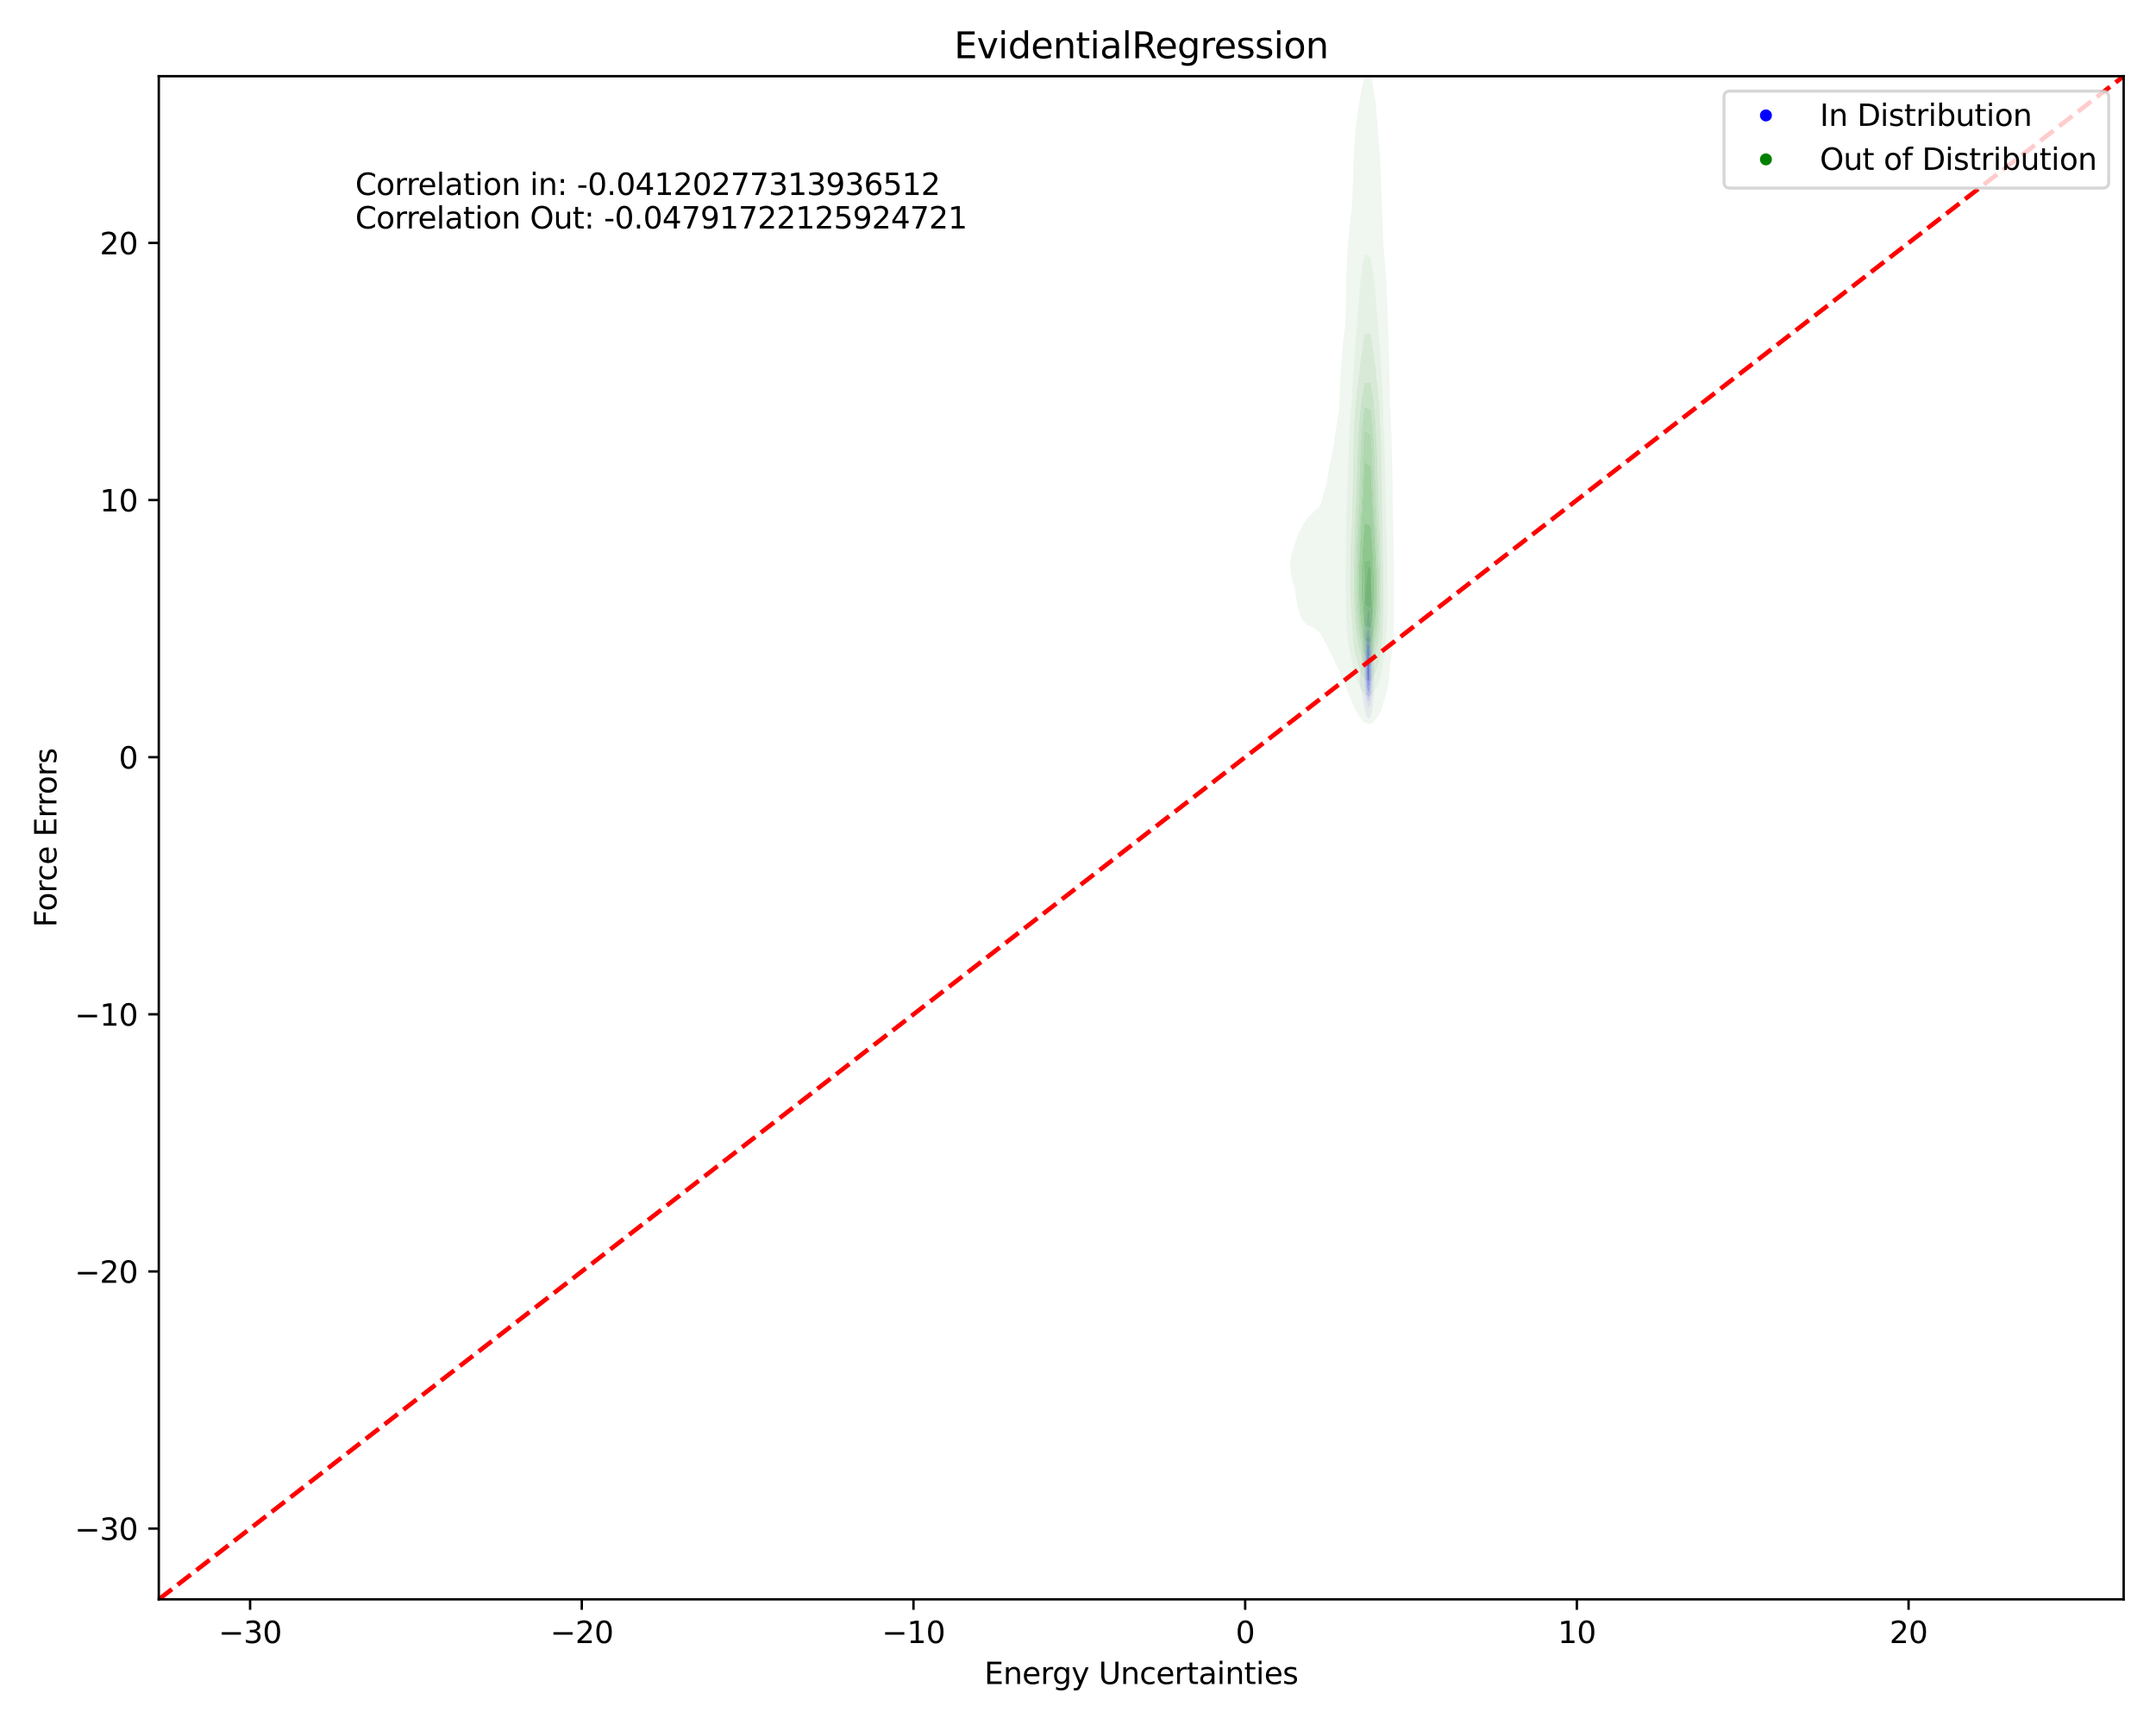 <?xml version="1.0" encoding="utf-8" standalone="no"?>
<!DOCTYPE svg PUBLIC "-//W3C//DTD SVG 1.1//EN"
  "http://www.w3.org/Graphics/SVG/1.1/DTD/svg11.dtd">
<svg xmlns:xlink="http://www.w3.org/1999/xlink" width="720pt" height="576pt" viewBox="0 0 720 576" xmlns="http://www.w3.org/2000/svg" version="1.1">
 <defs>
  <style type="text/css">*{stroke-linejoin: round; stroke-linecap: butt}</style>
 </defs>
 <g id="figure_1">
  <g id="patch_1">
   <path d="M 0 576 
L 720 576 
L 720 0 
L 0 0 
z
" style="fill: #ffffff"/>
  </g>
  <g id="axes_1">
   <g id="patch_2">
    <path d="M 53.03 534.04 
L 709.2 534.04 
L 709.2 25.44 
L 53.03 25.44 
z
" style="fill: #ffffff"/>
   </g>
   <g id="QuadContourSet_1">
    <path d="M 456.966 240.013 
L 457.333 239.877 
L 457.333 239.877 
L 457.693 239.288 
L 457.699 239.277 
L 457.908 238.698 
L 458.049 238.109 
L 458.065 238.03 
L 458.19 237.519 
L 458.293 236.929 
L 458.365 236.34 
L 458.417 235.75 
L 458.432 235.554 
L 458.494 235.161 
L 458.571 234.571 
L 458.629 233.981 
L 458.673 233.392 
L 458.708 232.802 
L 458.735 232.213 
L 458.756 231.623 
L 458.773 231.033 
L 458.786 230.444 
L 458.797 229.854 
L 458.798 229.769 
L 458.828 229.265 
L 458.855 228.675 
L 458.876 228.085 
L 458.892 227.496 
L 458.903 226.906 
L 458.91 226.317 
L 458.913 225.727 
L 458.912 225.137 
L 458.907 224.548 
L 458.9 223.958 
L 458.89 223.369 
L 458.878 222.779 
L 458.865 222.189 
L 458.85 221.6 
L 458.833 221.01 
L 458.814 220.421 
L 458.798 220.028 
L 458.796 219.831 
L 458.789 219.241 
L 458.78 218.652 
L 458.77 218.062 
L 458.758 217.473 
L 458.744 216.883 
L 458.729 216.293 
L 458.714 215.704 
L 458.698 215.114 
L 458.682 214.525 
L 458.666 213.935 
L 458.649 213.345 
L 458.631 212.756 
L 458.611 212.166 
L 458.59 211.577 
L 458.565 210.987 
L 458.537 210.397 
L 458.507 209.808 
L 458.475 209.218 
L 458.444 208.629 
L 458.432 208.347 
L 458.426 208.039 
L 458.418 207.449 
L 458.411 206.86 
L 458.405 206.27 
L 458.399 205.681 
L 458.391 205.091 
L 458.381 204.501 
L 458.366 203.912 
L 458.345 203.322 
L 458.318 202.733 
L 458.284 202.143 
L 458.242 201.553 
L 458.193 200.964 
L 458.141 200.374 
L 458.087 199.785 
L 458.065 199.519 
L 458.05 199.195 
L 458.025 198.605 
L 458.001 198.016 
L 457.976 197.426 
L 457.949 196.837 
L 457.919 196.247 
L 457.888 195.657 
L 457.857 195.068 
L 457.831 194.478 
L 457.809 193.889 
L 457.791 193.299 
L 457.772 192.709 
L 457.748 192.12 
L 457.714 191.53 
L 457.699 191.334 
L 457.657 190.941 
L 457.573 190.351 
L 457.463 189.761 
L 457.333 189.217 
L 456.966 189.519 
L 456.92 189.761 
L 456.822 190.351 
L 456.742 190.941 
L 456.673 191.53 
L 456.608 192.12 
L 456.6 192.183 
L 456.547 192.709 
L 456.485 193.299 
L 456.419 193.889 
L 456.352 194.478 
L 456.286 195.068 
L 456.234 195.574 
L 456.223 195.657 
L 456.149 196.247 
L 456.088 196.837 
L 456.037 197.426 
L 455.997 198.016 
L 455.964 198.605 
L 455.936 199.195 
L 455.911 199.785 
L 455.887 200.374 
L 455.867 200.839 
L 455.857 200.964 
L 455.805 201.553 
L 455.758 202.143 
L 455.719 202.733 
L 455.689 203.322 
L 455.667 203.912 
L 455.651 204.501 
L 455.639 205.091 
L 455.627 205.681 
L 455.613 206.27 
L 455.596 206.86 
L 455.575 207.449 
L 455.549 208.039 
L 455.521 208.629 
L 455.501 209.038 
L 455.478 209.218 
L 455.4 209.808 
L 455.332 210.397 
L 455.276 210.987 
L 455.23 211.577 
L 455.195 212.166 
L 455.168 212.756 
L 455.148 213.345 
L 455.135 213.883 
L 455.129 213.935 
L 455.078 214.525 
L 455.039 215.114 
L 455.01 215.704 
L 454.987 216.293 
L 454.966 216.883 
L 454.946 217.473 
L 454.926 218.062 
L 454.904 218.652 
L 454.88 219.241 
L 454.854 219.831 
L 454.825 220.421 
L 454.795 221.01 
L 454.768 221.506 
L 454.751 221.6 
L 454.643 222.189 
L 454.546 222.779 
L 454.459 223.369 
L 454.402 223.808 
L 454.371 223.958 
L 454.265 224.548 
L 454.175 225.137 
L 454.098 225.727 
L 454.04 226.317 
L 454.036 226.411 
L 454.003 226.906 
L 454.019 227.496 
L 454.036 227.618 
L 454.077 228.085 
L 454.169 228.675 
L 454.297 229.265 
L 454.402 229.632 
L 454.452 229.854 
L 454.61 230.444 
L 454.768 230.971 
L 454.778 231.033 
L 454.874 231.623 
L 454.978 232.213 
L 455.092 232.802 
L 455.135 233.01 
L 455.17 233.392 
L 455.239 233.981 
L 455.332 234.571 
L 455.461 235.161 
L 455.501 235.319 
L 455.555 235.75 
L 455.655 236.34 
L 455.799 236.929 
L 455.867 237.165 
L 455.929 237.519 
L 456.061 238.109 
L 456.234 238.662 
L 456.245 238.698 
L 456.446 239.288 
L 456.6 239.639 
L 456.838 239.877 
z
M 456.662 235.75 
L 456.6 235.657 
L 456.437 235.161 
L 456.286 234.571 
L 456.234 234.326 
L 456.156 233.981 
L 456.049 233.392 
L 455.969 232.802 
L 455.91 232.213 
L 455.867 231.644 
L 455.864 231.623 
L 455.791 231.033 
L 455.734 230.444 
L 455.689 229.854 
L 455.652 229.265 
L 455.622 228.675 
L 455.598 228.085 
L 455.579 227.496 
L 455.564 226.906 
L 455.554 226.317 
L 455.548 225.727 
L 455.544 225.137 
L 455.543 224.548 
L 455.543 223.958 
L 455.546 223.369 
L 455.549 222.779 
L 455.553 222.189 
L 455.558 221.6 
L 455.565 221.01 
L 455.573 220.421 
L 455.583 219.831 
L 455.594 219.241 
L 455.607 218.652 
L 455.622 218.062 
L 455.64 217.473 
L 455.659 216.883 
L 455.681 216.293 
L 455.705 215.704 
L 455.734 215.114 
L 455.768 214.525 
L 455.808 213.935 
L 455.858 213.345 
L 455.867 213.254 
L 455.895 212.756 
L 455.935 212.166 
L 455.984 211.577 
L 456.044 210.987 
L 456.115 210.397 
L 456.195 209.808 
L 456.234 209.527 
L 456.272 209.218 
L 456.338 208.629 
L 456.398 208.039 
L 456.45 207.449 
L 456.494 206.86 
L 456.535 206.27 
L 456.578 205.681 
L 456.6 205.408 
L 456.645 205.091 
L 456.745 204.501 
L 456.867 203.912 
L 456.966 203.507 
L 457.183 203.912 
L 457.333 204.261 
L 457.362 204.501 
L 457.419 205.091 
L 457.462 205.681 
L 457.497 206.27 
L 457.53 206.86 
L 457.564 207.449 
L 457.602 208.039 
L 457.645 208.629 
L 457.69 209.218 
L 457.699 209.324 
L 457.742 209.808 
L 457.793 210.397 
L 457.84 210.987 
L 457.882 211.577 
L 457.919 212.166 
L 457.953 212.756 
L 457.983 213.345 
L 458.011 213.935 
L 458.036 214.525 
L 458.06 215.114 
L 458.065 215.248 
L 458.099 215.704 
L 458.14 216.293 
L 458.178 216.883 
L 458.213 217.473 
L 458.243 218.062 
L 458.269 218.652 
L 458.292 219.241 
L 458.31 219.831 
L 458.325 220.421 
L 458.338 221.01 
L 458.349 221.6 
L 458.359 222.189 
L 458.368 222.779 
L 458.375 223.369 
L 458.382 223.958 
L 458.387 224.548 
L 458.389 225.137 
L 458.39 225.727 
L 458.388 226.317 
L 458.383 226.906 
L 458.376 227.496 
L 458.366 228.085 
L 458.352 228.675 
L 458.335 229.265 
L 458.312 229.854 
L 458.284 230.444 
L 458.248 231.033 
L 458.202 231.623 
L 458.142 232.213 
L 458.065 232.802 
L 458.065 232.802 
L 458.005 233.392 
L 457.925 233.981 
L 457.82 234.571 
L 457.699 235.092 
L 457.677 235.161 
L 457.466 235.75 
L 457.333 236.054 
L 456.966 236.203 
z
" clip-path="url(#pbf9e7baec0)" style="fill: #e7e7f3"/>
    <path d="M 456.966 236.203 
L 457.333 236.054 
L 457.466 235.75 
L 457.677 235.161 
L 457.699 235.092 
L 457.82 234.571 
L 457.925 233.981 
L 458.005 233.392 
L 458.065 232.802 
L 458.065 232.802 
L 458.142 232.213 
L 458.202 231.623 
L 458.248 231.033 
L 458.284 230.444 
L 458.312 229.854 
L 458.335 229.265 
L 458.352 228.675 
L 458.366 228.085 
L 458.376 227.496 
L 458.383 226.906 
L 458.388 226.317 
L 458.39 225.727 
L 458.389 225.137 
L 458.387 224.548 
L 458.382 223.958 
L 458.375 223.369 
L 458.368 222.779 
L 458.359 222.189 
L 458.349 221.6 
L 458.338 221.01 
L 458.325 220.421 
L 458.31 219.831 
L 458.292 219.241 
L 458.269 218.652 
L 458.243 218.062 
L 458.213 217.473 
L 458.178 216.883 
L 458.14 216.293 
L 458.099 215.704 
L 458.065 215.248 
L 458.06 215.114 
L 458.036 214.525 
L 458.011 213.935 
L 457.983 213.345 
L 457.953 212.756 
L 457.919 212.166 
L 457.882 211.577 
L 457.84 210.987 
L 457.793 210.397 
L 457.742 209.808 
L 457.699 209.324 
L 457.69 209.218 
L 457.645 208.629 
L 457.602 208.039 
L 457.564 207.449 
L 457.53 206.86 
L 457.497 206.27 
L 457.462 205.681 
L 457.419 205.091 
L 457.362 204.501 
L 457.333 204.261 
L 457.183 203.912 
L 456.966 203.507 
L 456.867 203.912 
L 456.745 204.501 
L 456.645 205.091 
L 456.6 205.408 
L 456.578 205.681 
L 456.535 206.27 
L 456.494 206.86 
L 456.45 207.449 
L 456.398 208.039 
L 456.338 208.629 
L 456.272 209.218 
L 456.234 209.527 
L 456.195 209.808 
L 456.115 210.397 
L 456.044 210.987 
L 455.984 211.577 
L 455.935 212.166 
L 455.895 212.756 
L 455.867 213.254 
L 455.858 213.345 
L 455.808 213.935 
L 455.768 214.525 
L 455.734 215.114 
L 455.705 215.704 
L 455.681 216.293 
L 455.659 216.883 
L 455.64 217.473 
L 455.622 218.062 
L 455.607 218.652 
L 455.594 219.241 
L 455.583 219.831 
L 455.573 220.421 
L 455.565 221.01 
L 455.558 221.6 
L 455.553 222.189 
L 455.549 222.779 
L 455.546 223.369 
L 455.543 223.958 
L 455.543 224.548 
L 455.544 225.137 
L 455.548 225.727 
L 455.554 226.317 
L 455.564 226.906 
L 455.579 227.496 
L 455.598 228.085 
L 455.622 228.675 
L 455.652 229.265 
L 455.689 229.854 
L 455.734 230.444 
L 455.791 231.033 
L 455.864 231.623 
L 455.867 231.644 
L 455.91 232.213 
L 455.969 232.802 
L 456.049 233.392 
L 456.156 233.981 
L 456.234 234.326 
L 456.286 234.571 
L 456.437 235.161 
L 456.6 235.657 
L 456.662 235.75 
z
M 456.755 233.981 
L 456.6 233.712 
L 456.511 233.392 
L 456.375 232.802 
L 456.272 232.213 
L 456.234 231.954 
L 456.182 231.623 
L 456.105 231.033 
L 456.046 230.444 
L 455.999 229.854 
L 455.961 229.265 
L 455.929 228.675 
L 455.904 228.085 
L 455.883 227.496 
L 455.867 226.906 
L 455.867 226.906 
L 455.843 226.317 
L 455.826 225.727 
L 455.816 225.137 
L 455.811 224.548 
L 455.81 223.958 
L 455.813 223.369 
L 455.817 222.779 
L 455.824 222.189 
L 455.834 221.6 
L 455.846 221.01 
L 455.862 220.421 
L 455.867 220.261 
L 455.875 219.831 
L 455.887 219.241 
L 455.901 218.652 
L 455.918 218.062 
L 455.937 217.473 
L 455.959 216.883 
L 455.984 216.293 
L 456.013 215.704 
L 456.046 215.114 
L 456.085 214.525 
L 456.132 213.935 
L 456.189 213.345 
L 456.234 212.949 
L 456.256 212.756 
L 456.333 212.166 
L 456.423 211.577 
L 456.527 210.987 
L 456.6 210.601 
L 456.701 210.397 
L 456.966 209.808 
L 456.966 209.807 
L 456.967 209.808 
L 457.182 210.397 
L 457.333 210.899 
L 457.345 210.987 
L 457.426 211.577 
L 457.496 212.166 
L 457.556 212.756 
L 457.609 213.345 
L 457.656 213.935 
L 457.699 214.525 
L 457.699 214.529 
L 457.75 215.114 
L 457.797 215.704 
L 457.84 216.293 
L 457.879 216.883 
L 457.914 217.473 
L 457.945 218.062 
L 457.973 218.652 
L 457.996 219.241 
L 458.016 219.831 
L 458.033 220.421 
L 458.048 221.01 
L 458.06 221.6 
L 458.065 221.856 
L 458.077 222.189 
L 458.095 222.779 
L 458.111 223.369 
L 458.124 223.958 
L 458.133 224.548 
L 458.138 225.137 
L 458.138 225.727 
L 458.134 226.317 
L 458.123 226.906 
L 458.107 227.496 
L 458.085 228.085 
L 458.065 228.502 
L 458.06 228.675 
L 458.038 229.265 
L 458.01 229.854 
L 457.974 230.444 
L 457.927 231.033 
L 457.868 231.623 
L 457.791 232.213 
L 457.699 232.756 
L 457.69 232.802 
L 457.552 233.392 
L 457.365 233.981 
L 457.333 234.073 
L 456.966 234.327 
z
" clip-path="url(#pbf9e7baec0)" style="fill: #cfcff4"/>
    <path d="M 456.966 234.327 
L 457.333 234.073 
L 457.365 233.981 
L 457.552 233.392 
L 457.69 232.802 
L 457.699 232.756 
L 457.791 232.213 
L 457.868 231.623 
L 457.927 231.033 
L 457.974 230.444 
L 458.01 229.854 
L 458.038 229.265 
L 458.06 228.675 
L 458.065 228.502 
L 458.085 228.085 
L 458.107 227.496 
L 458.123 226.906 
L 458.134 226.317 
L 458.138 225.727 
L 458.138 225.137 
L 458.133 224.548 
L 458.124 223.958 
L 458.111 223.369 
L 458.095 222.779 
L 458.077 222.189 
L 458.065 221.856 
L 458.06 221.6 
L 458.048 221.01 
L 458.033 220.421 
L 458.016 219.831 
L 457.996 219.241 
L 457.973 218.652 
L 457.945 218.062 
L 457.914 217.473 
L 457.879 216.883 
L 457.84 216.293 
L 457.797 215.704 
L 457.75 215.114 
L 457.699 214.529 
L 457.699 214.525 
L 457.656 213.935 
L 457.609 213.345 
L 457.556 212.756 
L 457.496 212.166 
L 457.426 211.577 
L 457.345 210.987 
L 457.333 210.899 
L 457.182 210.397 
L 456.967 209.808 
L 456.966 209.807 
L 456.966 209.808 
L 456.701 210.397 
L 456.6 210.601 
L 456.527 210.987 
L 456.423 211.577 
L 456.333 212.166 
L 456.256 212.756 
L 456.234 212.949 
L 456.189 213.345 
L 456.132 213.935 
L 456.085 214.525 
L 456.046 215.114 
L 456.013 215.704 
L 455.984 216.293 
L 455.959 216.883 
L 455.937 217.473 
L 455.918 218.062 
L 455.901 218.652 
L 455.887 219.241 
L 455.875 219.831 
L 455.867 220.261 
L 455.862 220.421 
L 455.846 221.01 
L 455.834 221.6 
L 455.824 222.189 
L 455.817 222.779 
L 455.813 223.369 
L 455.81 223.958 
L 455.811 224.548 
L 455.816 225.137 
L 455.826 225.727 
L 455.843 226.317 
L 455.867 226.906 
L 455.867 226.906 
L 455.883 227.496 
L 455.904 228.085 
L 455.929 228.675 
L 455.961 229.265 
L 455.999 229.854 
L 456.046 230.444 
L 456.105 231.033 
L 456.182 231.623 
L 456.234 231.954 
L 456.272 232.213 
L 456.375 232.802 
L 456.511 233.392 
L 456.6 233.712 
L 456.755 233.981 
z
M 456.875 232.802 
L 456.6 232.251 
L 456.591 232.213 
L 456.467 231.623 
L 456.37 231.033 
L 456.295 230.444 
L 456.234 229.854 
L 456.234 229.854 
L 456.174 229.265 
L 456.125 228.675 
L 456.085 228.085 
L 456.054 227.496 
L 456.029 226.906 
L 456.01 226.317 
L 455.997 225.727 
L 455.988 225.137 
L 455.984 224.548 
L 455.983 223.958 
L 455.984 223.369 
L 455.987 222.779 
L 455.993 222.189 
L 456 221.6 
L 456.01 221.01 
L 456.023 220.421 
L 456.039 219.831 
L 456.058 219.241 
L 456.081 218.652 
L 456.108 218.062 
L 456.139 217.473 
L 456.175 216.883 
L 456.215 216.293 
L 456.234 216.045 
L 456.259 215.704 
L 456.309 215.114 
L 456.367 214.525 
L 456.437 213.935 
L 456.519 213.345 
L 456.6 212.852 
L 456.657 212.756 
L 456.966 212.232 
L 457.114 212.756 
L 457.253 213.345 
L 457.333 213.734 
L 457.357 213.935 
L 457.425 214.525 
L 457.486 215.114 
L 457.54 215.704 
L 457.589 216.293 
L 457.634 216.883 
L 457.674 217.473 
L 457.699 217.86 
L 457.714 218.062 
L 457.756 218.652 
L 457.792 219.241 
L 457.822 219.831 
L 457.848 220.421 
L 457.87 221.01 
L 457.888 221.6 
L 457.905 222.189 
L 457.919 222.779 
L 457.931 223.369 
L 457.941 223.958 
L 457.948 224.548 
L 457.951 225.137 
L 457.95 225.727 
L 457.945 226.317 
L 457.934 226.906 
L 457.919 227.496 
L 457.897 228.085 
L 457.869 228.675 
L 457.834 229.265 
L 457.789 229.854 
L 457.732 230.444 
L 457.699 230.727 
L 457.659 231.033 
L 457.564 231.623 
L 457.438 232.213 
L 457.333 232.604 
L 457.14 232.802 
L 456.966 232.969 
z
" clip-path="url(#pbf9e7baec0)" style="fill: #b4b4f6"/>
    <path d="M 456.966 232.969 
L 457.14 232.802 
L 457.333 232.604 
L 457.438 232.213 
L 457.564 231.623 
L 457.659 231.033 
L 457.699 230.727 
L 457.732 230.444 
L 457.789 229.854 
L 457.834 229.265 
L 457.869 228.675 
L 457.897 228.085 
L 457.919 227.496 
L 457.934 226.906 
L 457.945 226.317 
L 457.95 225.727 
L 457.951 225.137 
L 457.948 224.548 
L 457.941 223.958 
L 457.931 223.369 
L 457.919 222.779 
L 457.905 222.189 
L 457.888 221.6 
L 457.87 221.01 
L 457.848 220.421 
L 457.822 219.831 
L 457.792 219.241 
L 457.756 218.652 
L 457.714 218.062 
L 457.699 217.86 
L 457.674 217.473 
L 457.634 216.883 
L 457.589 216.293 
L 457.54 215.704 
L 457.486 215.114 
L 457.425 214.525 
L 457.357 213.935 
L 457.333 213.734 
L 457.253 213.345 
L 457.114 212.756 
L 456.966 212.232 
L 456.657 212.756 
L 456.6 212.852 
L 456.519 213.345 
L 456.437 213.935 
L 456.367 214.525 
L 456.309 215.114 
L 456.259 215.704 
L 456.234 216.045 
L 456.215 216.293 
L 456.175 216.883 
L 456.139 217.473 
L 456.108 218.062 
L 456.081 218.652 
L 456.058 219.241 
L 456.039 219.831 
L 456.023 220.421 
L 456.01 221.01 
L 456 221.6 
L 455.993 222.189 
L 455.987 222.779 
L 455.984 223.369 
L 455.983 223.958 
L 455.984 224.548 
L 455.988 225.137 
L 455.997 225.727 
L 456.01 226.317 
L 456.029 226.906 
L 456.054 227.496 
L 456.085 228.085 
L 456.125 228.675 
L 456.174 229.265 
L 456.234 229.854 
L 456.234 229.854 
L 456.295 230.444 
L 456.37 231.033 
L 456.467 231.623 
L 456.591 232.213 
L 456.6 232.251 
L 456.875 232.802 
z
M 456.919 231.623 
L 456.669 231.033 
L 456.6 230.849 
L 456.531 230.444 
L 456.447 229.854 
L 456.379 229.265 
L 456.323 228.675 
L 456.277 228.085 
L 456.24 227.496 
L 456.234 227.379 
L 456.206 226.906 
L 456.18 226.317 
L 456.161 225.727 
L 456.149 225.137 
L 456.143 224.548 
L 456.141 223.958 
L 456.142 223.369 
L 456.147 222.779 
L 456.154 222.189 
L 456.165 221.6 
L 456.179 221.01 
L 456.197 220.421 
L 456.219 219.831 
L 456.234 219.518 
L 456.246 219.241 
L 456.275 218.652 
L 456.31 218.062 
L 456.351 217.473 
L 456.397 216.883 
L 456.451 216.293 
L 456.512 215.704 
L 456.583 215.114 
L 456.6 214.988 
L 456.838 214.525 
L 456.966 214.294 
L 457.02 214.525 
L 457.147 215.114 
L 457.26 215.704 
L 457.333 216.119 
L 457.351 216.293 
L 457.411 216.883 
L 457.465 217.473 
L 457.514 218.062 
L 457.557 218.652 
L 457.594 219.241 
L 457.627 219.831 
L 457.655 220.421 
L 457.678 221.01 
L 457.699 221.6 
L 457.699 221.6 
L 457.721 222.189 
L 457.74 222.779 
L 457.756 223.369 
L 457.768 223.958 
L 457.777 224.548 
L 457.78 225.137 
L 457.777 225.727 
L 457.769 226.317 
L 457.753 226.906 
L 457.73 227.496 
L 457.699 228.085 
L 457.699 228.092 
L 457.662 228.675 
L 457.613 229.265 
L 457.55 229.854 
L 457.469 230.444 
L 457.365 231.033 
L 457.333 231.186 
L 457.043 231.623 
L 456.966 231.722 
z
" clip-path="url(#pbf9e7baec0)" style="fill: #9696f7"/>
    <path d="M 456.966 231.722 
L 457.043 231.623 
L 457.333 231.186 
L 457.365 231.033 
L 457.469 230.444 
L 457.55 229.854 
L 457.613 229.265 
L 457.662 228.675 
L 457.699 228.092 
L 457.699 228.085 
L 457.73 227.496 
L 457.753 226.906 
L 457.769 226.317 
L 457.777 225.727 
L 457.78 225.137 
L 457.777 224.548 
L 457.768 223.958 
L 457.756 223.369 
L 457.74 222.779 
L 457.721 222.189 
L 457.699 221.6 
L 457.699 221.6 
L 457.678 221.01 
L 457.655 220.421 
L 457.627 219.831 
L 457.594 219.241 
L 457.557 218.652 
L 457.514 218.062 
L 457.465 217.473 
L 457.411 216.883 
L 457.351 216.293 
L 457.333 216.119 
L 457.26 215.704 
L 457.147 215.114 
L 457.02 214.525 
L 456.966 214.294 
L 456.838 214.525 
L 456.6 214.988 
L 456.583 215.114 
L 456.512 215.704 
L 456.451 216.293 
L 456.397 216.883 
L 456.351 217.473 
L 456.31 218.062 
L 456.275 218.652 
L 456.246 219.241 
L 456.234 219.518 
L 456.219 219.831 
L 456.197 220.421 
L 456.179 221.01 
L 456.165 221.6 
L 456.154 222.189 
L 456.147 222.779 
L 456.142 223.369 
L 456.141 223.958 
L 456.143 224.548 
L 456.149 225.137 
L 456.161 225.727 
L 456.18 226.317 
L 456.206 226.906 
L 456.234 227.379 
L 456.24 227.496 
L 456.277 228.085 
L 456.323 228.675 
L 456.379 229.265 
L 456.447 229.854 
L 456.531 230.444 
L 456.6 230.849 
L 456.669 231.033 
L 456.919 231.623 
z
M 456.938 231.033 
L 456.709 230.444 
L 456.6 230.12 
L 456.559 229.854 
L 456.482 229.265 
L 456.419 228.675 
L 456.366 228.085 
L 456.324 227.496 
L 456.29 226.906 
L 456.264 226.317 
L 456.246 225.727 
L 456.234 225.137 
L 456.234 225.137 
L 456.226 224.548 
L 456.223 223.958 
L 456.225 223.369 
L 456.23 222.779 
L 456.234 222.561 
L 456.238 222.189 
L 456.249 221.6 
L 456.264 221.01 
L 456.283 220.421 
L 456.306 219.831 
L 456.335 219.241 
L 456.37 218.652 
L 456.411 218.062 
L 456.458 217.473 
L 456.512 216.883 
L 456.574 216.293 
L 456.6 216.065 
L 456.758 215.704 
L 456.966 215.277 
L 457.057 215.704 
L 457.171 216.293 
L 457.274 216.883 
L 457.333 217.239 
L 457.356 217.473 
L 457.41 218.062 
L 457.459 218.652 
L 457.501 219.241 
L 457.537 219.831 
L 457.569 220.421 
L 457.595 221.01 
L 457.618 221.6 
L 457.638 222.189 
L 457.655 222.779 
L 457.669 223.369 
L 457.681 223.958 
L 457.689 224.548 
L 457.691 225.137 
L 457.688 225.727 
L 457.678 226.317 
L 457.661 226.906 
L 457.636 227.496 
L 457.602 228.085 
L 457.557 228.675 
L 457.499 229.265 
L 457.426 229.854 
L 457.333 230.439 
L 457.331 230.444 
L 457.009 231.033 
L 456.966 231.098 
z
" clip-path="url(#pbf9e7baec0)" style="fill: #7d7df9"/>
    <path d="M 456.966 231.098 
L 457.009 231.033 
L 457.331 230.444 
L 457.333 230.439 
L 457.426 229.854 
L 457.499 229.265 
L 457.557 228.675 
L 457.602 228.085 
L 457.636 227.496 
L 457.661 226.906 
L 457.678 226.317 
L 457.688 225.727 
L 457.691 225.137 
L 457.689 224.548 
L 457.681 223.958 
L 457.669 223.369 
L 457.655 222.779 
L 457.638 222.189 
L 457.618 221.6 
L 457.595 221.01 
L 457.569 220.421 
L 457.537 219.831 
L 457.501 219.241 
L 457.459 218.652 
L 457.41 218.062 
L 457.356 217.473 
L 457.333 217.239 
L 457.274 216.883 
L 457.171 216.293 
L 457.057 215.704 
L 456.966 215.277 
L 456.758 215.704 
L 456.6 216.065 
L 456.574 216.293 
L 456.512 216.883 
L 456.458 217.473 
L 456.411 218.062 
L 456.37 218.652 
L 456.335 219.241 
L 456.306 219.831 
L 456.283 220.421 
L 456.264 221.01 
L 456.249 221.6 
L 456.238 222.189 
L 456.234 222.561 
L 456.23 222.779 
L 456.225 223.369 
L 456.223 223.958 
L 456.226 224.548 
L 456.234 225.137 
L 456.234 225.137 
L 456.246 225.727 
L 456.264 226.317 
L 456.29 226.906 
L 456.324 227.496 
L 456.366 228.085 
L 456.419 228.675 
L 456.482 229.265 
L 456.559 229.854 
L 456.6 230.12 
L 456.709 230.444 
L 456.938 231.033 
z
M 456.848 229.265 
L 456.68 228.675 
L 456.6 228.357 
L 456.57 228.085 
L 456.516 227.496 
L 456.474 226.906 
L 456.441 226.317 
L 456.417 225.727 
L 456.402 225.137 
L 456.394 224.548 
L 456.391 223.958 
L 456.394 223.369 
L 456.4 222.779 
L 456.411 222.189 
L 456.426 221.6 
L 456.446 221.01 
L 456.471 220.421 
L 456.503 219.831 
L 456.541 219.241 
L 456.587 218.652 
L 456.6 218.503 
L 456.732 218.062 
L 456.941 217.473 
L 456.966 217.409 
L 456.978 217.473 
L 457.083 218.062 
L 457.176 218.652 
L 457.26 219.241 
L 457.333 219.831 
L 457.333 219.831 
L 457.371 220.421 
L 457.404 221.01 
L 457.432 221.6 
L 457.455 222.189 
L 457.475 222.779 
L 457.491 223.369 
L 457.503 223.958 
L 457.51 224.548 
L 457.51 225.137 
L 457.503 225.727 
L 457.487 226.317 
L 457.461 226.906 
L 457.425 227.496 
L 457.377 228.085 
L 457.333 228.524 
L 457.295 228.675 
L 457.112 229.265 
L 456.966 229.63 
z
" clip-path="url(#pbf9e7baec0)" style="fill: #6262fa"/>
    <path d="M 456.966 229.63 
L 457.112 229.265 
L 457.295 228.675 
L 457.333 228.524 
L 457.377 228.085 
L 457.425 227.496 
L 457.461 226.906 
L 457.487 226.317 
L 457.503 225.727 
L 457.51 225.137 
L 457.51 224.548 
L 457.503 223.958 
L 457.491 223.369 
L 457.475 222.779 
L 457.455 222.189 
L 457.432 221.6 
L 457.404 221.01 
L 457.371 220.421 
L 457.333 219.831 
L 457.333 219.831 
L 457.26 219.241 
L 457.176 218.652 
L 457.083 218.062 
L 456.978 217.473 
L 456.966 217.409 
L 456.941 217.473 
L 456.732 218.062 
L 456.6 218.503 
L 456.587 218.652 
L 456.541 219.241 
L 456.503 219.831 
L 456.471 220.421 
L 456.446 221.01 
L 456.426 221.6 
L 456.411 222.189 
L 456.4 222.779 
L 456.394 223.369 
L 456.391 223.958 
L 456.394 224.548 
L 456.402 225.137 
L 456.417 225.727 
L 456.441 226.317 
L 456.474 226.906 
L 456.516 227.496 
L 456.57 228.085 
L 456.6 228.357 
L 456.68 228.675 
L 456.848 229.265 
z
M 456.847 228.085 
L 456.712 227.496 
L 456.6 226.906 
L 456.6 226.906 
L 456.562 226.317 
L 456.536 225.727 
L 456.518 225.137 
L 456.508 224.548 
L 456.506 223.958 
L 456.509 223.369 
L 456.517 222.779 
L 456.53 222.189 
L 456.548 221.6 
L 456.571 221.01 
L 456.6 220.438 
L 456.603 220.421 
L 456.716 219.831 
L 456.859 219.241 
L 456.966 218.872 
L 457.023 219.241 
L 457.104 219.831 
L 457.174 220.421 
L 457.233 221.01 
L 457.284 221.6 
L 457.328 222.189 
L 457.333 222.257 
L 457.352 222.779 
L 457.369 223.369 
L 457.381 223.958 
L 457.387 224.548 
L 457.385 225.137 
L 457.375 225.727 
L 457.355 226.317 
L 457.333 226.742 
L 457.314 226.906 
L 457.222 227.496 
L 457.094 228.085 
L 456.966 228.533 
z
" clip-path="url(#pbf9e7baec0)" style="fill: #4242fc"/>
    <path d="M 456.966 228.533 
L 457.094 228.085 
L 457.222 227.496 
L 457.314 226.906 
L 457.333 226.742 
L 457.355 226.317 
L 457.375 225.727 
L 457.385 225.137 
L 457.387 224.548 
L 457.381 223.958 
L 457.369 223.369 
L 457.352 222.779 
L 457.333 222.257 
L 457.328 222.189 
L 457.284 221.6 
L 457.233 221.01 
L 457.174 220.421 
L 457.104 219.831 
L 457.023 219.241 
L 456.966 218.872 
L 456.859 219.241 
L 456.716 219.831 
L 456.603 220.421 
L 456.6 220.438 
L 456.571 221.01 
L 456.548 221.6 
L 456.53 222.189 
L 456.517 222.779 
L 456.509 223.369 
L 456.506 223.958 
L 456.508 224.548 
L 456.518 225.137 
L 456.536 225.727 
L 456.562 226.317 
L 456.6 226.906 
L 456.6 226.906 
L 456.712 227.496 
L 456.847 228.085 
z
M 456.953 227.496 
L 456.835 226.906 
L 456.741 226.317 
L 456.672 225.727 
L 456.625 225.137 
L 456.6 224.583 
L 456.599 224.548 
L 456.596 223.958 
L 456.6 223.369 
L 456.6 223.369 
L 456.625 222.779 
L 456.667 222.189 
L 456.727 221.6 
L 456.807 221.01 
L 456.912 220.421 
L 456.966 220.17 
L 456.997 220.421 
L 457.06 221.01 
L 457.114 221.6 
L 457.158 222.189 
L 457.195 222.779 
L 457.224 223.369 
L 457.244 223.958 
L 457.252 224.548 
L 457.244 225.137 
L 457.218 225.727 
L 457.169 226.317 
L 457.091 226.906 
L 456.98 227.496 
L 456.966 227.553 
z
" clip-path="url(#pbf9e7baec0)" style="fill: #2a2afd"/>
    <path d="M 456.966 227.553 
L 456.98 227.496 
L 457.091 226.906 
L 457.169 226.317 
L 457.218 225.727 
L 457.244 225.137 
L 457.252 224.548 
L 457.244 223.958 
L 457.224 223.369 
L 457.195 222.779 
L 457.158 222.189 
L 457.114 221.6 
L 457.06 221.01 
L 456.997 220.421 
L 456.966 220.17 
L 456.912 220.421 
L 456.807 221.01 
L 456.727 221.6 
L 456.667 222.189 
L 456.625 222.779 
L 456.6 223.369 
L 456.6 223.369 
L 456.596 223.958 
L 456.599 224.548 
L 456.6 224.583 
L 456.625 225.137 
L 456.672 225.727 
L 456.741 226.317 
L 456.835 226.906 
L 456.953 227.496 
z
" clip-path="url(#pbf9e7baec0)" style="fill: #1010fe"/>
   </g>
   <g id="QuadContourSet_2">
    <path d="M 455.673 241.33 
L 457.79 241.751 
L 459.447 240.224 
L 459.908 239.754 
L 460.773 238.261 
L 461.553 236.299 
L 462.025 234.409 
L 462.055 234.337 
L 462.799 232.374 
L 463.29 230.412 
L 463.62 228.45 
L 463.847 226.487 
L 464.006 224.525 
L 464.12 222.563 
L 464.142 222.094 
L 464.443 220.601 
L 464.749 218.638 
L 464.978 216.676 
L 465.15 214.714 
L 465.28 212.751 
L 465.378 210.789 
L 465.451 208.827 
L 465.505 206.865 
L 465.542 204.902 
L 465.567 202.94 
L 465.581 200.978 
L 465.586 199.015 
L 465.583 197.053 
L 465.574 195.091 
L 465.559 193.128 
L 465.54 191.166 
L 465.516 189.204 
L 465.489 187.242 
L 465.458 185.279 
L 465.424 183.317 
L 465.387 181.355 
L 465.348 179.392 
L 465.309 177.43 
L 465.27 175.468 
L 465.231 173.506 
L 465.194 171.543 
L 465.158 169.581 
L 465.123 167.619 
L 465.09 165.656 
L 465.057 163.694 
L 465.025 161.732 
L 464.992 159.77 
L 464.958 157.807 
L 464.923 155.845 
L 464.886 153.883 
L 464.846 151.92 
L 464.801 149.958 
L 464.75 147.996 
L 464.692 146.033 
L 464.627 144.071 
L 464.552 142.109 
L 464.467 140.147 
L 464.371 138.184 
L 464.263 136.222 
L 464.142 134.26 
L 464.142 134.26 
L 464.117 132.297 
L 464.089 130.335 
L 464.057 128.373 
L 464.021 126.411 
L 463.981 124.448 
L 463.937 122.486 
L 463.889 120.524 
L 463.838 118.561 
L 463.783 116.599 
L 463.725 114.637 
L 463.666 112.674 
L 463.606 110.712 
L 463.546 108.75 
L 463.485 106.788 
L 463.423 104.825 
L 463.357 102.863 
L 463.287 100.901 
L 463.21 98.938 
L 463.123 96.976 
L 463.025 95.014 
L 462.912 93.052 
L 462.785 91.089 
L 462.642 89.127 
L 462.483 87.165 
L 462.309 85.202 
L 462.12 83.24 
L 462.025 82.27 
L 461.987 81.278 
L 461.911 79.316 
L 461.832 77.353 
L 461.752 75.391 
L 461.672 73.429 
L 461.592 71.466 
L 461.515 69.504 
L 461.441 67.542 
L 461.37 65.579 
L 461.3 63.617 
L 461.229 61.655 
L 461.155 59.693 
L 461.075 57.73 
L 460.986 55.768 
L 460.888 53.806 
L 460.78 51.843 
L 460.663 49.881 
L 460.536 47.919 
L 460.4 45.957 
L 460.252 43.994 
L 460.09 42.032 
L 459.909 40.07 
L 459.908 40.052 
L 459.737 38.107 
L 459.539 36.145 
L 459.311 34.183 
L 459.049 32.22 
L 458.751 30.258 
L 458.414 28.296 
L 458.038 26.334 
L 457.79 25.103 
L 455.673 25.474 
L 455.487 26.334 
L 455.064 28.296 
L 454.667 30.258 
L 454.298 32.22 
L 453.959 34.183 
L 453.647 36.145 
L 453.556 36.75 
L 453.351 38.107 
L 453.088 40.07 
L 452.86 42.032 
L 452.663 43.994 
L 452.494 45.957 
L 452.35 47.919 
L 452.228 49.881 
L 452.125 51.843 
L 452.038 53.806 
L 451.964 55.768 
L 451.898 57.73 
L 451.834 59.693 
L 451.767 61.655 
L 451.695 63.617 
L 451.614 65.579 
L 451.523 67.542 
L 451.439 69.204 
L 451.406 69.504 
L 451.173 71.466 
L 450.941 73.429 
L 450.719 75.391 
L 450.514 77.353 
L 450.329 79.316 
L 450.168 81.278 
L 450.029 83.24 
L 449.91 85.202 
L 449.811 87.165 
L 449.729 89.127 
L 449.663 91.089 
L 449.609 93.052 
L 449.566 95.014 
L 449.53 96.976 
L 449.498 98.938 
L 449.467 100.901 
L 449.433 102.863 
L 449.393 104.825 
L 449.347 106.788 
L 449.321 107.752 
L 449.215 108.75 
L 448.982 110.712 
L 448.741 112.674 
L 448.51 114.637 
L 448.3 116.599 
L 448.119 118.561 
L 447.966 120.524 
L 447.837 122.486 
L 447.725 124.448 
L 447.625 126.411 
L 447.534 128.373 
L 447.448 130.335 
L 447.367 132.297 
L 447.29 134.26 
L 447.216 136.222 
L 447.204 136.51 
L 446.956 138.184 
L 446.657 140.147 
L 446.351 142.109 
L 446.04 144.071 
L 445.733 146.033 
L 445.44 147.996 
L 445.167 149.958 
L 445.087 150.547 
L 444.728 151.92 
L 444.293 153.883 
L 443.924 155.845 
L 443.593 157.807 
L 443.28 159.77 
L 442.977 161.732 
L 442.97 161.775 
L 442.391 163.694 
L 441.804 165.656 
L 441.234 167.619 
L 440.853 168.957 
L 440.177 169.581 
L 438.735 170.963 
L 438.048 171.543 
L 436.618 172.89 
L 436.163 173.506 
L 435.002 175.468 
L 434.501 176.562 
L 433.994 177.43 
L 433.104 179.392 
L 432.463 181.355 
L 432.384 181.682 
L 431.821 183.317 
L 431.309 185.279 
L 430.996 187.242 
L 430.916 189.204 
L 431.082 191.166 
L 431.463 193.128 
L 431.98 195.091 
L 432.384 196.492 
L 432.457 197.053 
L 432.741 199.015 
L 433.068 200.978 
L 433.47 202.94 
L 434.006 204.902 
L 434.501 206.232 
L 434.803 206.865 
L 436.538 208.827 
L 436.618 208.885 
L 438.735 209.637 
L 440.138 210.789 
L 440.853 211.322 
L 441.607 212.751 
L 442.77 214.714 
L 442.97 215.031 
L 443.687 216.676 
L 444.671 218.638 
L 445.087 219.386 
L 445.554 220.601 
L 446.488 222.563 
L 447.204 223.76 
L 447.429 224.525 
L 448.161 226.487 
L 449.254 228.45 
L 449.321 228.557 
L 449.786 230.412 
L 450.527 232.374 
L 451.439 234.031 
L 451.53 234.337 
L 452.213 236.299 
L 453.314 238.261 
L 453.556 238.641 
L 454.694 240.224 
z
M 454.654 230.412 
L 453.676 228.45 
L 453.556 228.171 
L 452.835 226.487 
L 452.226 224.525 
L 451.797 222.563 
L 451.489 220.601 
L 451.439 220.222 
L 450.987 218.638 
L 450.56 216.676 
L 450.242 214.714 
L 450.005 212.751 
L 449.826 210.789 
L 449.693 208.827 
L 449.593 206.865 
L 449.52 204.902 
L 449.468 202.94 
L 449.433 200.978 
L 449.409 199.015 
L 449.394 197.053 
L 449.386 195.091 
L 449.381 193.128 
L 449.38 191.166 
L 449.38 189.204 
L 449.382 187.242 
L 449.388 185.279 
L 449.398 183.317 
L 449.415 181.355 
L 449.44 179.392 
L 449.474 177.43 
L 449.518 175.468 
L 449.572 173.506 
L 449.635 171.543 
L 449.705 169.581 
L 449.781 167.619 
L 449.858 165.656 
L 449.935 163.694 
L 450.01 161.732 
L 450.082 159.77 
L 450.149 157.807 
L 450.213 155.845 
L 450.275 153.883 
L 450.336 151.92 
L 450.4 149.958 
L 450.468 147.996 
L 450.545 146.033 
L 450.635 144.071 
L 450.739 142.109 
L 450.863 140.147 
L 451.009 138.184 
L 451.18 136.222 
L 451.377 134.26 
L 451.439 133.692 
L 451.501 132.297 
L 451.597 130.335 
L 451.701 128.373 
L 451.815 126.411 
L 451.937 124.448 
L 452.066 122.486 
L 452.203 120.524 
L 452.346 118.561 
L 452.493 116.599 
L 452.643 114.637 
L 452.794 112.674 
L 452.944 110.712 
L 453.092 108.75 
L 453.239 106.788 
L 453.387 104.825 
L 453.539 102.863 
L 453.556 102.648 
L 453.683 100.901 
L 453.836 98.938 
L 454.005 96.976 
L 454.196 95.014 
L 454.411 93.052 
L 454.657 91.089 
L 454.936 89.127 
L 455.251 87.165 
L 455.604 85.202 
L 455.673 84.835 
L 456.318 85.202 
L 457.79 85.974 
L 457.988 87.165 
L 458.297 89.127 
L 458.579 91.089 
L 458.833 93.052 
L 459.061 95.014 
L 459.264 96.976 
L 459.446 98.938 
L 459.611 100.901 
L 459.763 102.863 
L 459.908 104.825 
L 459.908 104.825 
L 460.068 106.788 
L 460.227 108.75 
L 460.385 110.712 
L 460.544 112.674 
L 460.701 114.637 
L 460.855 116.599 
L 461.003 118.561 
L 461.143 120.524 
L 461.274 122.486 
L 461.395 124.448 
L 461.504 126.411 
L 461.603 128.373 
L 461.692 130.335 
L 461.77 132.297 
L 461.84 134.26 
L 461.901 136.222 
L 461.955 138.184 
L 462.003 140.147 
L 462.025 141.171 
L 462.078 142.109 
L 462.177 144.071 
L 462.263 146.033 
L 462.337 147.996 
L 462.402 149.958 
L 462.459 151.92 
L 462.51 153.883 
L 462.557 155.845 
L 462.601 157.807 
L 462.643 159.77 
L 462.684 161.732 
L 462.725 163.694 
L 462.767 165.656 
L 462.809 167.619 
L 462.854 169.581 
L 462.901 171.543 
L 462.95 173.506 
L 463 175.468 
L 463.051 177.43 
L 463.102 179.392 
L 463.151 181.355 
L 463.198 183.317 
L 463.24 185.279 
L 463.279 187.242 
L 463.312 189.204 
L 463.341 191.166 
L 463.363 193.128 
L 463.379 195.091 
L 463.388 197.053 
L 463.388 199.015 
L 463.378 200.978 
L 463.356 202.94 
L 463.319 204.902 
L 463.264 206.865 
L 463.187 208.827 
L 463.082 210.789 
L 462.943 212.751 
L 462.759 214.714 
L 462.515 216.676 
L 462.19 218.638 
L 462.025 219.461 
L 461.917 220.601 
L 461.68 222.563 
L 461.352 224.525 
L 460.888 226.487 
L 460.221 228.45 
L 459.908 229.214 
L 459.236 230.412 
L 457.79 232.317 
L 455.673 231.914 
z
" clip-path="url(#pbf9e7baec0)" style="fill: #e2efe2; fill-opacity: 0.5"/>
    <path d="M 455.673 231.914 
L 457.79 232.317 
L 459.236 230.412 
L 459.908 229.214 
L 460.221 228.45 
L 460.888 226.487 
L 461.352 224.525 
L 461.68 222.563 
L 461.917 220.601 
L 462.025 219.461 
L 462.19 218.638 
L 462.515 216.676 
L 462.759 214.714 
L 462.943 212.751 
L 463.082 210.789 
L 463.187 208.827 
L 463.264 206.865 
L 463.319 204.902 
L 463.356 202.94 
L 463.378 200.978 
L 463.388 199.015 
L 463.388 197.053 
L 463.379 195.091 
L 463.363 193.128 
L 463.341 191.166 
L 463.312 189.204 
L 463.279 187.242 
L 463.24 185.279 
L 463.198 183.317 
L 463.151 181.355 
L 463.102 179.392 
L 463.051 177.43 
L 463 175.468 
L 462.95 173.506 
L 462.901 171.543 
L 462.854 169.581 
L 462.809 167.619 
L 462.767 165.656 
L 462.725 163.694 
L 462.684 161.732 
L 462.643 159.77 
L 462.601 157.807 
L 462.557 155.845 
L 462.51 153.883 
L 462.459 151.92 
L 462.402 149.958 
L 462.337 147.996 
L 462.263 146.033 
L 462.177 144.071 
L 462.078 142.109 
L 462.025 141.171 
L 462.003 140.147 
L 461.955 138.184 
L 461.901 136.222 
L 461.84 134.26 
L 461.77 132.297 
L 461.692 130.335 
L 461.603 128.373 
L 461.504 126.411 
L 461.395 124.448 
L 461.274 122.486 
L 461.143 120.524 
L 461.003 118.561 
L 460.855 116.599 
L 460.701 114.637 
L 460.544 112.674 
L 460.385 110.712 
L 460.227 108.75 
L 460.068 106.788 
L 459.908 104.825 
L 459.908 104.825 
L 459.763 102.863 
L 459.611 100.901 
L 459.446 98.938 
L 459.264 96.976 
L 459.061 95.014 
L 458.833 93.052 
L 458.579 91.089 
L 458.297 89.127 
L 457.988 87.165 
L 457.79 85.974 
L 456.318 85.202 
L 455.673 84.835 
L 455.604 85.202 
L 455.251 87.165 
L 454.936 89.127 
L 454.657 91.089 
L 454.411 93.052 
L 454.196 95.014 
L 454.005 96.976 
L 453.836 98.938 
L 453.683 100.901 
L 453.556 102.648 
L 453.539 102.863 
L 453.387 104.825 
L 453.239 106.788 
L 453.092 108.75 
L 452.944 110.712 
L 452.794 112.674 
L 452.643 114.637 
L 452.493 116.599 
L 452.346 118.561 
L 452.203 120.524 
L 452.066 122.486 
L 451.937 124.448 
L 451.815 126.411 
L 451.701 128.373 
L 451.597 130.335 
L 451.501 132.297 
L 451.439 133.692 
L 451.377 134.26 
L 451.18 136.222 
L 451.009 138.184 
L 450.863 140.147 
L 450.739 142.109 
L 450.635 144.071 
L 450.545 146.033 
L 450.468 147.996 
L 450.4 149.958 
L 450.336 151.92 
L 450.275 153.883 
L 450.213 155.845 
L 450.149 157.807 
L 450.082 159.77 
L 450.01 161.732 
L 449.935 163.694 
L 449.858 165.656 
L 449.781 167.619 
L 449.705 169.581 
L 449.635 171.543 
L 449.572 173.506 
L 449.518 175.468 
L 449.474 177.43 
L 449.44 179.392 
L 449.415 181.355 
L 449.398 183.317 
L 449.388 185.279 
L 449.382 187.242 
L 449.38 189.204 
L 449.38 191.166 
L 449.381 193.128 
L 449.386 195.091 
L 449.394 197.053 
L 449.409 199.015 
L 449.433 200.978 
L 449.468 202.94 
L 449.52 204.902 
L 449.593 206.865 
L 449.693 208.827 
L 449.826 210.789 
L 450.005 212.751 
L 450.242 214.714 
L 450.56 216.676 
L 450.987 218.638 
L 451.439 220.222 
L 451.489 220.601 
L 451.797 222.563 
L 452.226 224.525 
L 452.835 226.487 
L 453.556 228.171 
L 453.676 228.45 
L 454.654 230.412 
z
M 455.437 226.487 
L 454.433 224.525 
L 453.715 222.563 
L 453.556 222.045 
L 453.091 220.601 
L 452.603 218.638 
L 452.243 216.676 
L 451.973 214.714 
L 451.77 212.751 
L 451.617 210.789 
L 451.501 208.827 
L 451.439 207.439 
L 451.376 206.865 
L 451.208 204.902 
L 451.086 202.94 
L 450.999 200.978 
L 450.941 199.015 
L 450.905 197.053 
L 450.886 195.091 
L 450.88 193.128 
L 450.884 191.166 
L 450.898 189.204 
L 450.922 187.242 
L 450.957 185.279 
L 451.003 183.317 
L 451.062 181.355 
L 451.136 179.392 
L 451.225 177.43 
L 451.326 175.468 
L 451.439 173.506 
L 451.439 173.506 
L 451.486 171.543 
L 451.534 169.581 
L 451.582 167.619 
L 451.629 165.656 
L 451.673 163.694 
L 451.715 161.732 
L 451.754 159.77 
L 451.792 157.807 
L 451.829 155.845 
L 451.866 153.883 
L 451.906 151.92 
L 451.948 149.958 
L 451.997 147.996 
L 452.055 146.033 
L 452.123 144.071 
L 452.206 142.109 
L 452.304 140.147 
L 452.421 138.184 
L 452.558 136.222 
L 452.717 134.26 
L 452.898 132.297 
L 453.102 130.335 
L 453.328 128.373 
L 453.556 126.565 
L 453.574 126.411 
L 453.808 124.448 
L 454.058 122.486 
L 454.323 120.524 
L 454.601 118.561 
L 454.89 116.599 
L 455.186 114.637 
L 455.485 112.674 
L 455.673 111.414 
L 457.79 111.499 
L 457.964 112.674 
L 458.261 114.637 
L 458.554 116.599 
L 458.839 118.561 
L 459.109 120.524 
L 459.362 122.486 
L 459.595 124.448 
L 459.806 126.411 
L 459.908 127.428 
L 460.009 128.373 
L 460.205 130.335 
L 460.381 132.297 
L 460.537 134.26 
L 460.674 136.222 
L 460.795 138.184 
L 460.9 140.147 
L 460.991 142.109 
L 461.069 144.071 
L 461.136 146.033 
L 461.194 147.996 
L 461.244 149.958 
L 461.288 151.92 
L 461.327 153.883 
L 461.363 155.845 
L 461.397 157.807 
L 461.429 159.77 
L 461.461 161.732 
L 461.492 163.694 
L 461.525 165.656 
L 461.558 167.619 
L 461.593 169.581 
L 461.63 171.543 
L 461.669 173.506 
L 461.709 175.468 
L 461.75 177.43 
L 461.79 179.392 
L 461.829 181.355 
L 461.865 183.317 
L 461.899 185.279 
L 461.929 187.242 
L 461.955 189.204 
L 461.978 191.166 
L 461.995 193.128 
L 462.007 195.091 
L 462.014 197.053 
L 462.013 199.015 
L 462.004 200.978 
L 461.985 202.94 
L 461.953 204.902 
L 461.906 206.865 
L 461.84 208.827 
L 461.751 210.789 
L 461.631 212.751 
L 461.472 214.714 
L 461.261 216.676 
L 460.978 218.638 
L 460.597 220.601 
L 460.077 222.563 
L 459.908 223.105 
L 459.364 224.525 
L 458.351 226.487 
L 457.79 227.367 
L 455.673 226.89 
z
" clip-path="url(#pbf9e7baec0)" style="fill: #cfe5cf; fill-opacity: 0.5"/>
    <path d="M 455.673 226.89 
L 457.79 227.367 
L 458.351 226.487 
L 459.364 224.525 
L 459.908 223.105 
L 460.077 222.563 
L 460.597 220.601 
L 460.978 218.638 
L 461.261 216.676 
L 461.472 214.714 
L 461.631 212.751 
L 461.751 210.789 
L 461.84 208.827 
L 461.906 206.865 
L 461.953 204.902 
L 461.985 202.94 
L 462.004 200.978 
L 462.013 199.015 
L 462.014 197.053 
L 462.007 195.091 
L 461.995 193.128 
L 461.978 191.166 
L 461.955 189.204 
L 461.929 187.242 
L 461.899 185.279 
L 461.865 183.317 
L 461.829 181.355 
L 461.79 179.392 
L 461.75 177.43 
L 461.709 175.468 
L 461.669 173.506 
L 461.63 171.543 
L 461.593 169.581 
L 461.558 167.619 
L 461.525 165.656 
L 461.492 163.694 
L 461.461 161.732 
L 461.429 159.77 
L 461.397 157.807 
L 461.363 155.845 
L 461.327 153.883 
L 461.288 151.92 
L 461.244 149.958 
L 461.194 147.996 
L 461.136 146.033 
L 461.069 144.071 
L 460.991 142.109 
L 460.9 140.147 
L 460.795 138.184 
L 460.674 136.222 
L 460.537 134.26 
L 460.381 132.297 
L 460.205 130.335 
L 460.009 128.373 
L 459.908 127.428 
L 459.806 126.411 
L 459.595 124.448 
L 459.362 122.486 
L 459.109 120.524 
L 458.839 118.561 
L 458.554 116.599 
L 458.261 114.637 
L 457.964 112.674 
L 457.79 111.499 
L 455.673 111.414 
L 455.485 112.674 
L 455.186 114.637 
L 454.89 116.599 
L 454.601 118.561 
L 454.323 120.524 
L 454.058 122.486 
L 453.808 124.448 
L 453.574 126.411 
L 453.556 126.565 
L 453.328 128.373 
L 453.102 130.335 
L 452.898 132.297 
L 452.717 134.26 
L 452.558 136.222 
L 452.421 138.184 
L 452.304 140.147 
L 452.206 142.109 
L 452.123 144.071 
L 452.055 146.033 
L 451.997 147.996 
L 451.948 149.958 
L 451.906 151.92 
L 451.866 153.883 
L 451.829 155.845 
L 451.792 157.807 
L 451.754 159.77 
L 451.715 161.732 
L 451.673 163.694 
L 451.629 165.656 
L 451.582 167.619 
L 451.534 169.581 
L 451.486 171.543 
L 451.439 173.506 
L 451.439 173.506 
L 451.326 175.468 
L 451.225 177.43 
L 451.136 179.392 
L 451.062 181.355 
L 451.003 183.317 
L 450.957 185.279 
L 450.922 187.242 
L 450.898 189.204 
L 450.884 191.166 
L 450.88 193.128 
L 450.886 195.091 
L 450.905 197.053 
L 450.941 199.015 
L 450.999 200.978 
L 451.086 202.94 
L 451.208 204.902 
L 451.376 206.865 
L 451.439 207.439 
L 451.501 208.827 
L 451.617 210.789 
L 451.77 212.751 
L 451.973 214.714 
L 452.243 216.676 
L 452.603 218.638 
L 453.091 220.601 
L 453.556 222.045 
L 453.715 222.563 
L 454.433 224.525 
L 455.437 226.487 
z
M 455.126 220.601 
L 454.43 218.638 
L 453.911 216.676 
L 453.556 214.923 
L 453.509 214.714 
L 453.135 212.751 
L 452.851 210.789 
L 452.636 208.827 
L 452.474 206.865 
L 452.353 204.902 
L 452.264 202.94 
L 452.201 200.978 
L 452.159 199.015 
L 452.133 197.053 
L 452.12 195.091 
L 452.119 193.128 
L 452.127 191.166 
L 452.143 189.204 
L 452.167 187.242 
L 452.2 185.279 
L 452.243 183.317 
L 452.294 181.355 
L 452.355 179.392 
L 452.424 177.43 
L 452.499 175.468 
L 452.578 173.506 
L 452.658 171.543 
L 452.737 169.581 
L 452.812 167.619 
L 452.883 165.656 
L 452.948 163.694 
L 453.009 161.732 
L 453.067 159.77 
L 453.123 157.807 
L 453.179 155.845 
L 453.237 153.883 
L 453.299 151.92 
L 453.37 149.958 
L 453.452 147.996 
L 453.55 146.033 
L 453.556 145.929 
L 453.658 144.071 
L 453.788 142.109 
L 453.944 140.147 
L 454.13 138.184 
L 454.347 136.222 
L 454.597 134.26 
L 454.881 132.297 
L 455.198 130.335 
L 455.549 128.373 
L 455.673 127.711 
L 457.79 127.893 
L 457.874 128.373 
L 458.197 130.335 
L 458.483 132.297 
L 458.736 134.26 
L 458.956 136.222 
L 459.147 138.184 
L 459.312 140.147 
L 459.453 142.109 
L 459.574 144.071 
L 459.677 146.033 
L 459.765 147.996 
L 459.841 149.958 
L 459.908 151.92 
L 459.908 151.92 
L 459.978 153.883 
L 460.043 155.845 
L 460.103 157.807 
L 460.161 159.77 
L 460.218 161.732 
L 460.275 163.694 
L 460.333 165.656 
L 460.394 167.619 
L 460.458 169.581 
L 460.526 171.543 
L 460.597 173.506 
L 460.67 175.468 
L 460.744 177.43 
L 460.817 179.392 
L 460.887 181.355 
L 460.952 183.317 
L 461.011 185.279 
L 461.064 187.242 
L 461.11 189.204 
L 461.147 191.166 
L 461.176 193.128 
L 461.195 195.091 
L 461.203 197.053 
L 461.198 199.015 
L 461.178 200.978 
L 461.138 202.94 
L 461.076 204.902 
L 460.986 206.865 
L 460.862 208.827 
L 460.695 210.789 
L 460.472 212.751 
L 460.176 214.714 
L 459.908 216.115 
L 459.79 216.676 
L 459.287 218.638 
L 458.601 220.601 
L 457.79 222.328 
L 455.673 221.832 
z
" clip-path="url(#pbf9e7baec0)" style="fill: #b2d7b1; fill-opacity: 0.5"/>
    <path d="M 455.673 221.832 
L 457.79 222.328 
L 458.601 220.601 
L 459.287 218.638 
L 459.79 216.676 
L 459.908 216.115 
L 460.176 214.714 
L 460.472 212.751 
L 460.695 210.789 
L 460.862 208.827 
L 460.986 206.865 
L 461.076 204.902 
L 461.138 202.94 
L 461.178 200.978 
L 461.198 199.015 
L 461.203 197.053 
L 461.195 195.091 
L 461.176 193.128 
L 461.147 191.166 
L 461.11 189.204 
L 461.064 187.242 
L 461.011 185.279 
L 460.952 183.317 
L 460.887 181.355 
L 460.817 179.392 
L 460.744 177.43 
L 460.67 175.468 
L 460.597 173.506 
L 460.526 171.543 
L 460.458 169.581 
L 460.394 167.619 
L 460.333 165.656 
L 460.275 163.694 
L 460.218 161.732 
L 460.161 159.77 
L 460.103 157.807 
L 460.043 155.845 
L 459.978 153.883 
L 459.908 151.92 
L 459.908 151.92 
L 459.841 149.958 
L 459.765 147.996 
L 459.677 146.033 
L 459.574 144.071 
L 459.453 142.109 
L 459.312 140.147 
L 459.147 138.184 
L 458.956 136.222 
L 458.736 134.26 
L 458.483 132.297 
L 458.197 130.335 
L 457.874 128.373 
L 457.79 127.893 
L 455.673 127.711 
L 455.549 128.373 
L 455.198 130.335 
L 454.881 132.297 
L 454.597 134.26 
L 454.347 136.222 
L 454.13 138.184 
L 453.944 140.147 
L 453.788 142.109 
L 453.658 144.071 
L 453.556 145.929 
L 453.55 146.033 
L 453.452 147.996 
L 453.37 149.958 
L 453.299 151.92 
L 453.237 153.883 
L 453.179 155.845 
L 453.123 157.807 
L 453.067 159.77 
L 453.009 161.732 
L 452.948 163.694 
L 452.883 165.656 
L 452.812 167.619 
L 452.737 169.581 
L 452.658 171.543 
L 452.578 173.506 
L 452.499 175.468 
L 452.424 177.43 
L 452.355 179.392 
L 452.294 181.355 
L 452.243 183.317 
L 452.2 185.279 
L 452.167 187.242 
L 452.143 189.204 
L 452.127 191.166 
L 452.119 193.128 
L 452.12 195.091 
L 452.133 197.053 
L 452.159 199.015 
L 452.201 200.978 
L 452.264 202.94 
L 452.353 204.902 
L 452.474 206.865 
L 452.636 208.827 
L 452.851 210.789 
L 453.135 212.751 
L 453.509 214.714 
L 453.556 214.923 
L 453.911 216.676 
L 454.43 218.638 
L 455.126 220.601 
z
M 455.673 218.638 
L 455.673 218.638 
L 454.978 216.676 
L 454.453 214.714 
L 454.054 212.751 
L 453.748 210.789 
L 453.556 209.196 
L 453.505 208.827 
L 453.285 206.865 
L 453.12 204.902 
L 452.999 202.94 
L 452.914 200.978 
L 452.857 199.015 
L 452.822 197.053 
L 452.806 195.091 
L 452.806 193.128 
L 452.818 191.166 
L 452.843 189.204 
L 452.88 187.242 
L 452.929 185.279 
L 452.99 183.317 
L 453.063 181.355 
L 453.148 179.392 
L 453.242 177.43 
L 453.344 175.468 
L 453.45 173.506 
L 453.556 171.543 
L 453.556 171.537 
L 453.644 169.581 
L 453.728 167.619 
L 453.805 165.656 
L 453.877 163.694 
L 453.944 161.732 
L 454.009 159.77 
L 454.072 157.807 
L 454.136 155.845 
L 454.203 153.883 
L 454.277 151.92 
L 454.362 149.958 
L 454.461 147.996 
L 454.58 146.033 
L 454.724 144.071 
L 454.897 142.109 
L 455.105 140.147 
L 455.35 138.184 
L 455.637 136.222 
L 455.673 135.995 
L 456.46 136.222 
L 457.79 136.638 
L 457.994 138.184 
L 458.219 140.147 
L 458.41 142.109 
L 458.573 144.071 
L 458.71 146.033 
L 458.827 147.996 
L 458.927 149.958 
L 459.014 151.92 
L 459.092 153.883 
L 459.163 155.845 
L 459.23 157.807 
L 459.295 159.77 
L 459.359 161.732 
L 459.423 163.694 
L 459.49 165.656 
L 459.56 167.619 
L 459.634 169.581 
L 459.712 171.543 
L 459.794 173.506 
L 459.879 175.468 
L 459.908 176.107 
L 459.974 177.43 
L 460.072 179.392 
L 460.166 181.355 
L 460.253 183.317 
L 460.332 185.279 
L 460.402 187.242 
L 460.462 189.204 
L 460.511 191.166 
L 460.549 193.128 
L 460.573 195.091 
L 460.583 197.053 
L 460.574 199.015 
L 460.545 200.978 
L 460.491 202.94 
L 460.405 204.902 
L 460.283 206.865 
L 460.114 208.827 
L 459.908 210.618 
L 459.888 210.789 
L 459.603 212.751 
L 459.221 214.714 
L 458.711 216.676 
L 458.024 218.638 
L 457.79 219.197 
z
" clip-path="url(#pbf9e7baec0)" style="fill: #92c892; fill-opacity: 0.5"/>
    <path d="M 457.79 219.197 
L 458.024 218.638 
L 458.711 216.676 
L 459.221 214.714 
L 459.603 212.751 
L 459.888 210.789 
L 459.908 210.618 
L 460.114 208.827 
L 460.283 206.865 
L 460.405 204.902 
L 460.491 202.94 
L 460.545 200.978 
L 460.574 199.015 
L 460.583 197.053 
L 460.573 195.091 
L 460.549 193.128 
L 460.511 191.166 
L 460.462 189.204 
L 460.402 187.242 
L 460.332 185.279 
L 460.253 183.317 
L 460.166 181.355 
L 460.072 179.392 
L 459.974 177.43 
L 459.908 176.107 
L 459.879 175.468 
L 459.794 173.506 
L 459.712 171.543 
L 459.634 169.581 
L 459.56 167.619 
L 459.49 165.656 
L 459.423 163.694 
L 459.359 161.732 
L 459.295 159.77 
L 459.23 157.807 
L 459.163 155.845 
L 459.092 153.883 
L 459.014 151.92 
L 458.927 149.958 
L 458.827 147.996 
L 458.71 146.033 
L 458.573 144.071 
L 458.41 142.109 
L 458.219 140.147 
L 457.994 138.184 
L 457.79 136.638 
L 456.46 136.222 
L 455.673 135.995 
L 455.637 136.222 
L 455.35 138.184 
L 455.105 140.147 
L 454.897 142.109 
L 454.724 144.071 
L 454.58 146.033 
L 454.461 147.996 
L 454.362 149.958 
L 454.277 151.92 
L 454.203 153.883 
L 454.136 155.845 
L 454.072 157.807 
L 454.009 159.77 
L 453.944 161.732 
L 453.877 163.694 
L 453.805 165.656 
L 453.728 167.619 
L 453.644 169.581 
L 453.556 171.537 
L 453.556 171.543 
L 453.45 173.506 
L 453.344 175.468 
L 453.242 177.43 
L 453.148 179.392 
L 453.063 181.355 
L 452.99 183.317 
L 452.929 185.279 
L 452.88 187.242 
L 452.843 189.204 
L 452.818 191.166 
L 452.806 193.128 
L 452.806 195.091 
L 452.822 197.053 
L 452.857 199.015 
L 452.914 200.978 
L 452.999 202.94 
L 453.12 204.902 
L 453.285 206.865 
L 453.505 208.827 
L 453.556 209.196 
L 453.748 210.789 
L 454.054 212.751 
L 454.453 214.714 
L 454.978 216.676 
L 455.673 218.638 
L 455.673 218.638 
z
M 455.257 214.714 
L 454.772 212.751 
L 454.401 210.789 
L 454.117 208.827 
L 453.901 206.865 
L 453.739 204.902 
L 453.619 202.94 
L 453.556 201.509 
L 453.528 200.978 
L 453.458 199.015 
L 453.416 197.053 
L 453.397 195.091 
L 453.397 193.128 
L 453.414 191.166 
L 453.447 189.204 
L 453.494 187.242 
L 453.556 185.279 
L 453.556 185.279 
L 453.623 183.317 
L 453.702 181.355 
L 453.795 179.392 
L 453.897 177.43 
L 454.005 175.468 
L 454.117 173.506 
L 454.227 171.543 
L 454.333 169.581 
L 454.433 167.619 
L 454.525 165.656 
L 454.61 163.694 
L 454.69 161.732 
L 454.768 159.77 
L 454.844 157.807 
L 454.922 155.845 
L 455.005 153.883 
L 455.096 151.92 
L 455.2 149.958 
L 455.322 147.996 
L 455.467 146.033 
L 455.642 144.071 
L 455.673 143.77 
L 456.239 144.071 
L 457.79 144.997 
L 457.877 146.033 
L 458.019 147.996 
L 458.14 149.958 
L 458.244 151.92 
L 458.338 153.883 
L 458.423 155.845 
L 458.503 157.807 
L 458.58 159.77 
L 458.657 161.732 
L 458.734 163.694 
L 458.815 165.656 
L 458.9 167.619 
L 458.99 169.581 
L 459.085 171.543 
L 459.185 173.506 
L 459.289 175.468 
L 459.393 177.43 
L 459.495 179.392 
L 459.593 181.355 
L 459.685 183.317 
L 459.768 185.279 
L 459.841 187.242 
L 459.905 189.204 
L 459.908 189.307 
L 459.964 191.166 
L 460.009 193.128 
L 460.038 195.091 
L 460.048 197.053 
L 460.037 199.015 
L 460 200.978 
L 459.933 202.94 
L 459.908 203.42 
L 459.834 204.902 
L 459.694 206.865 
L 459.499 208.827 
L 459.235 210.789 
L 458.881 212.751 
L 458.41 214.714 
L 457.79 216.65 
L 455.673 216.048 
z
" clip-path="url(#pbf9e7baec0)" style="fill: #78bb78; fill-opacity: 0.5"/>
    <path d="M 455.673 216.048 
L 457.79 216.65 
L 458.41 214.714 
L 458.881 212.751 
L 459.235 210.789 
L 459.499 208.827 
L 459.694 206.865 
L 459.834 204.902 
L 459.908 203.42 
L 459.933 202.94 
L 460 200.978 
L 460.037 199.015 
L 460.048 197.053 
L 460.038 195.091 
L 460.009 193.128 
L 459.964 191.166 
L 459.908 189.307 
L 459.905 189.204 
L 459.841 187.242 
L 459.768 185.279 
L 459.685 183.317 
L 459.593 181.355 
L 459.495 179.392 
L 459.393 177.43 
L 459.289 175.468 
L 459.185 173.506 
L 459.085 171.543 
L 458.99 169.581 
L 458.9 167.619 
L 458.815 165.656 
L 458.734 163.694 
L 458.657 161.732 
L 458.58 159.77 
L 458.503 157.807 
L 458.423 155.845 
L 458.338 153.883 
L 458.244 151.92 
L 458.14 149.958 
L 458.019 147.996 
L 457.877 146.033 
L 457.79 144.997 
L 456.239 144.071 
L 455.673 143.77 
L 455.642 144.071 
L 455.467 146.033 
L 455.322 147.996 
L 455.2 149.958 
L 455.096 151.92 
L 455.005 153.883 
L 454.922 155.845 
L 454.844 157.807 
L 454.768 159.77 
L 454.69 161.732 
L 454.61 163.694 
L 454.525 165.656 
L 454.433 167.619 
L 454.333 169.581 
L 454.227 171.543 
L 454.117 173.506 
L 454.005 175.468 
L 453.897 177.43 
L 453.795 179.392 
L 453.702 181.355 
L 453.623 183.317 
L 453.556 185.279 
L 453.556 185.279 
L 453.494 187.242 
L 453.447 189.204 
L 453.414 191.166 
L 453.397 193.128 
L 453.397 195.091 
L 453.416 197.053 
L 453.458 199.015 
L 453.528 200.978 
L 453.556 201.509 
L 453.619 202.94 
L 453.739 204.902 
L 453.901 206.865 
L 454.117 208.827 
L 454.401 210.789 
L 454.772 212.751 
L 455.257 214.714 
z
M 455.385 212.751 
L 454.958 210.789 
L 454.632 208.827 
L 454.384 206.865 
L 454.198 204.902 
L 454.061 202.94 
L 453.964 200.978 
L 453.899 199.015 
L 453.861 197.053 
L 453.845 195.091 
L 453.848 193.128 
L 453.867 191.166 
L 453.902 189.204 
L 453.952 187.242 
L 454.017 185.279 
L 454.098 183.317 
L 454.193 181.355 
L 454.302 179.392 
L 454.421 177.43 
L 454.547 175.468 
L 454.675 173.506 
L 454.801 171.543 
L 454.922 169.581 
L 455.035 167.619 
L 455.139 165.656 
L 455.236 163.694 
L 455.328 161.732 
L 455.416 159.77 
L 455.504 157.807 
L 455.594 155.845 
L 455.673 154.225 
L 457.79 155.845 
L 457.79 155.845 
L 457.882 157.807 
L 457.97 159.77 
L 458.057 161.732 
L 458.146 163.694 
L 458.238 165.656 
L 458.336 167.619 
L 458.439 169.581 
L 458.549 171.543 
L 458.665 173.506 
L 458.785 175.468 
L 458.905 177.43 
L 459.022 179.392 
L 459.134 181.355 
L 459.238 183.317 
L 459.332 185.279 
L 459.415 187.242 
L 459.486 189.204 
L 459.544 191.166 
L 459.587 193.128 
L 459.615 195.091 
L 459.623 197.053 
L 459.609 199.015 
L 459.568 200.978 
L 459.494 202.94 
L 459.379 204.902 
L 459.214 206.865 
L 458.985 208.827 
L 458.677 210.789 
L 458.265 212.751 
L 457.79 214.477 
L 455.673 213.817 
z
" clip-path="url(#pbf9e7baec0)" style="fill: #62b062; fill-opacity: 0.5"/>
    <path d="M 455.673 213.817 
L 457.79 214.477 
L 458.265 212.751 
L 458.677 210.789 
L 458.985 208.827 
L 459.214 206.865 
L 459.379 204.902 
L 459.494 202.94 
L 459.568 200.978 
L 459.609 199.015 
L 459.623 197.053 
L 459.615 195.091 
L 459.587 193.128 
L 459.544 191.166 
L 459.486 189.204 
L 459.415 187.242 
L 459.332 185.279 
L 459.238 183.317 
L 459.134 181.355 
L 459.022 179.392 
L 458.905 177.43 
L 458.785 175.468 
L 458.665 173.506 
L 458.549 171.543 
L 458.439 169.581 
L 458.336 167.619 
L 458.238 165.656 
L 458.146 163.694 
L 458.057 161.732 
L 457.97 159.77 
L 457.882 157.807 
L 457.79 155.845 
L 457.79 155.845 
L 455.673 154.225 
L 455.594 155.845 
L 455.504 157.807 
L 455.416 159.77 
L 455.328 161.732 
L 455.236 163.694 
L 455.139 165.656 
L 455.035 167.619 
L 454.922 169.581 
L 454.801 171.543 
L 454.675 173.506 
L 454.547 175.468 
L 454.421 177.43 
L 454.302 179.392 
L 454.193 181.355 
L 454.098 183.317 
L 454.017 185.279 
L 453.952 187.242 
L 453.902 189.204 
L 453.867 191.166 
L 453.848 193.128 
L 453.845 195.091 
L 453.861 197.053 
L 453.899 199.015 
L 453.964 200.978 
L 454.061 202.94 
L 454.198 204.902 
L 454.384 206.865 
L 454.632 208.827 
L 454.958 210.789 
L 455.385 212.751 
z
M 455.647 208.827 
L 455.336 206.865 
L 455.103 204.902 
L 454.933 202.94 
L 454.814 200.978 
L 454.736 199.015 
L 454.693 197.053 
L 454.678 195.091 
L 454.687 193.128 
L 454.718 191.166 
L 454.768 189.204 
L 454.838 187.242 
L 454.927 185.279 
L 455.035 183.317 
L 455.16 181.355 
L 455.301 179.392 
L 455.454 177.43 
L 455.614 175.468 
L 455.673 174.737 
L 457.79 175.468 
L 457.79 175.468 
L 457.942 177.43 
L 458.089 179.392 
L 458.229 181.355 
L 458.358 183.317 
L 458.473 185.279 
L 458.574 187.242 
L 458.659 189.204 
L 458.728 191.166 
L 458.778 193.128 
L 458.808 195.091 
L 458.813 197.053 
L 458.791 199.015 
L 458.733 200.978 
L 458.634 202.94 
L 458.483 204.902 
L 458.268 206.865 
L 457.973 208.827 
L 457.79 209.773 
L 455.673 208.963 
z
" clip-path="url(#pbf9e7baec0)" style="fill: #45a245; fill-opacity: 0.5"/>
    <path d="M 455.673 208.963 
L 457.79 209.773 
L 457.973 208.827 
L 458.268 206.865 
L 458.483 204.902 
L 458.634 202.94 
L 458.733 200.978 
L 458.791 199.015 
L 458.813 197.053 
L 458.808 195.091 
L 458.778 193.128 
L 458.728 191.166 
L 458.659 189.204 
L 458.574 187.242 
L 458.473 185.279 
L 458.358 183.317 
L 458.229 181.355 
L 458.089 179.392 
L 457.942 177.43 
L 457.79 175.468 
L 457.79 175.468 
L 455.673 174.737 
L 455.614 175.468 
L 455.454 177.43 
L 455.301 179.392 
L 455.16 181.355 
L 455.035 183.317 
L 454.927 185.279 
L 454.838 187.242 
L 454.768 189.204 
L 454.718 191.166 
L 454.687 193.128 
L 454.678 195.091 
L 454.693 197.053 
L 454.736 199.015 
L 454.814 200.978 
L 454.933 202.94 
L 455.103 204.902 
L 455.336 206.865 
L 455.647 208.827 
z
M 457.022 202.94 
L 455.673 201.924 
L 455.607 200.978 
L 455.517 199.015 
L 455.468 197.053 
L 455.454 195.091 
L 455.469 193.128 
L 455.511 191.166 
L 455.576 189.204 
L 455.665 187.242 
L 455.673 187.087 
L 457.79 187.242 
L 457.79 187.242 
L 457.889 189.204 
L 457.968 191.166 
L 458.024 193.128 
L 458.055 195.091 
L 458.058 197.053 
L 458.027 199.015 
L 457.954 200.978 
L 457.832 202.94 
L 457.79 203.392 
z
" clip-path="url(#pbf9e7baec0)" style="fill: #1f8f1f; fill-opacity: 0.5"/>
    <path d="M 457.79 203.392 
L 457.832 202.94 
L 457.954 200.978 
L 458.027 199.015 
L 458.058 197.053 
L 458.055 195.091 
L 458.024 193.128 
L 457.968 191.166 
L 457.889 189.204 
L 457.79 187.242 
L 457.79 187.242 
L 455.673 187.087 
L 455.665 187.242 
L 455.576 189.204 
L 455.511 191.166 
L 455.469 193.128 
L 455.454 195.091 
L 455.468 197.053 
L 455.517 199.015 
L 455.607 200.978 
L 455.673 201.924 
L 457.022 202.94 
z
" clip-path="url(#pbf9e7baec0)" style="fill: #068306; fill-opacity: 0.5"/>
   </g>
   <g id="matplotlib.axis_1">
    <g id="xtick_1">
     <g id="line2d_1">
      <defs>
       <path id="m3de5d34bf3" d="M 0 0 
L 0 3.5 
" style="stroke: #000000; stroke-width: 0.8"/>
      </defs>
      <g>
       <use xlink:href="#m3de5d34bf3" x="83.52" y="534.04" style="stroke: #000000; stroke-width: 0.8"/>
      </g>
     </g>
     <g id="text_1">
      <!-- −30 -->
      <g transform="translate(72.967 548.638) scale(0.1 -0.1)">
       <defs>
        <path id="DejaVuSans-2212" d="M 678 2272 
L 4684 2272 
L 4684 1741 
L 678 1741 
L 678 2272 
z
" transform="scale(0.016)"/>
        <path id="DejaVuSans-33" d="M 2597 2516 
Q 3050 2419 3304 2112 
Q 3559 1806 3559 1356 
Q 3559 666 3084 287 
Q 2609 -91 1734 -91 
Q 1441 -91 1130 -33 
Q 819 25 488 141 
L 488 750 
Q 750 597 1062 519 
Q 1375 441 1716 441 
Q 2309 441 2620 675 
Q 2931 909 2931 1356 
Q 2931 1769 2642 2001 
Q 2353 2234 1838 2234 
L 1294 2234 
L 1294 2753 
L 1863 2753 
Q 2328 2753 2575 2939 
Q 2822 3125 2822 3475 
Q 2822 3834 2567 4026 
Q 2313 4219 1838 4219 
Q 1578 4219 1281 4162 
Q 984 4106 628 3988 
L 628 4550 
Q 988 4650 1302 4700 
Q 1616 4750 1894 4750 
Q 2613 4750 3031 4423 
Q 3450 4097 3450 3541 
Q 3450 3153 3228 2886 
Q 3006 2619 2597 2516 
z
" transform="scale(0.016)"/>
        <path id="DejaVuSans-30" d="M 2034 4250 
Q 1547 4250 1301 3770 
Q 1056 3291 1056 2328 
Q 1056 1369 1301 889 
Q 1547 409 2034 409 
Q 2525 409 2770 889 
Q 3016 1369 3016 2328 
Q 3016 3291 2770 3770 
Q 2525 4250 2034 4250 
z
M 2034 4750 
Q 2819 4750 3233 4129 
Q 3647 3509 3647 2328 
Q 3647 1150 3233 529 
Q 2819 -91 2034 -91 
Q 1250 -91 836 529 
Q 422 1150 422 2328 
Q 422 3509 836 4129 
Q 1250 4750 2034 4750 
z
" transform="scale(0.016)"/>
       </defs>
       <use xlink:href="#DejaVuSans-2212"/>
       <use xlink:href="#DejaVuSans-33" x="83.789"/>
       <use xlink:href="#DejaVuSans-30" x="147.412"/>
      </g>
     </g>
    </g>
    <g id="xtick_2">
     <g id="line2d_2">
      <g>
       <use xlink:href="#m3de5d34bf3" x="194.289" y="534.04" style="stroke: #000000; stroke-width: 0.8"/>
      </g>
     </g>
     <g id="text_2">
      <!-- −20 -->
      <g transform="translate(183.737 548.638) scale(0.1 -0.1)">
       <defs>
        <path id="DejaVuSans-32" d="M 1228 531 
L 3431 531 
L 3431 0 
L 469 0 
L 469 531 
Q 828 903 1448 1529 
Q 2069 2156 2228 2338 
Q 2531 2678 2651 2914 
Q 2772 3150 2772 3378 
Q 2772 3750 2511 3984 
Q 2250 4219 1831 4219 
Q 1534 4219 1204 4116 
Q 875 4013 500 3803 
L 500 4441 
Q 881 4594 1212 4672 
Q 1544 4750 1819 4750 
Q 2544 4750 2975 4387 
Q 3406 4025 3406 3419 
Q 3406 3131 3298 2873 
Q 3191 2616 2906 2266 
Q 2828 2175 2409 1742 
Q 1991 1309 1228 531 
z
" transform="scale(0.016)"/>
       </defs>
       <use xlink:href="#DejaVuSans-2212"/>
       <use xlink:href="#DejaVuSans-32" x="83.789"/>
       <use xlink:href="#DejaVuSans-30" x="147.412"/>
      </g>
     </g>
    </g>
    <g id="xtick_3">
     <g id="line2d_3">
      <g>
       <use xlink:href="#m3de5d34bf3" x="305.059" y="534.04" style="stroke: #000000; stroke-width: 0.8"/>
      </g>
     </g>
     <g id="text_3">
      <!-- −10 -->
      <g transform="translate(294.507 548.638) scale(0.1 -0.1)">
       <defs>
        <path id="DejaVuSans-31" d="M 794 531 
L 1825 531 
L 1825 4091 
L 703 3866 
L 703 4441 
L 1819 4666 
L 2450 4666 
L 2450 531 
L 3481 531 
L 3481 0 
L 794 0 
L 794 531 
z
" transform="scale(0.016)"/>
       </defs>
       <use xlink:href="#DejaVuSans-2212"/>
       <use xlink:href="#DejaVuSans-31" x="83.789"/>
       <use xlink:href="#DejaVuSans-30" x="147.412"/>
      </g>
     </g>
    </g>
    <g id="xtick_4">
     <g id="line2d_4">
      <g>
       <use xlink:href="#m3de5d34bf3" x="415.829" y="534.04" style="stroke: #000000; stroke-width: 0.8"/>
      </g>
     </g>
     <g id="text_4">
      <!-- 0 -->
      <g transform="translate(412.648 548.638) scale(0.1 -0.1)">
       <use xlink:href="#DejaVuSans-30"/>
      </g>
     </g>
    </g>
    <g id="xtick_5">
     <g id="line2d_5">
      <g>
       <use xlink:href="#m3de5d34bf3" x="526.599" y="534.04" style="stroke: #000000; stroke-width: 0.8"/>
      </g>
     </g>
     <g id="text_5">
      <!-- 10 -->
      <g transform="translate(520.236 548.638) scale(0.1 -0.1)">
       <use xlink:href="#DejaVuSans-31"/>
       <use xlink:href="#DejaVuSans-30" x="63.623"/>
      </g>
     </g>
    </g>
    <g id="xtick_6">
     <g id="line2d_6">
      <g>
       <use xlink:href="#m3de5d34bf3" x="637.369" y="534.04" style="stroke: #000000; stroke-width: 0.8"/>
      </g>
     </g>
     <g id="text_6">
      <!-- 20 -->
      <g transform="translate(631.006 548.638) scale(0.1 -0.1)">
       <use xlink:href="#DejaVuSans-32"/>
       <use xlink:href="#DejaVuSans-30" x="63.623"/>
      </g>
     </g>
    </g>
    <g id="text_7">
     <!-- Energy Uncertainties -->
     <g transform="translate(328.698 562.317) scale(0.1 -0.1)">
      <defs>
       <path id="DejaVuSans-45" d="M 628 4666 
L 3578 4666 
L 3578 4134 
L 1259 4134 
L 1259 2753 
L 3481 2753 
L 3481 2222 
L 1259 2222 
L 1259 531 
L 3634 531 
L 3634 0 
L 628 0 
L 628 4666 
z
" transform="scale(0.016)"/>
       <path id="DejaVuSans-6e" d="M 3513 2113 
L 3513 0 
L 2938 0 
L 2938 2094 
Q 2938 2591 2744 2837 
Q 2550 3084 2163 3084 
Q 1697 3084 1428 2787 
Q 1159 2491 1159 1978 
L 1159 0 
L 581 0 
L 581 3500 
L 1159 3500 
L 1159 2956 
Q 1366 3272 1645 3428 
Q 1925 3584 2291 3584 
Q 2894 3584 3203 3211 
Q 3513 2838 3513 2113 
z
" transform="scale(0.016)"/>
       <path id="DejaVuSans-65" d="M 3597 1894 
L 3597 1613 
L 953 1613 
Q 991 1019 1311 708 
Q 1631 397 2203 397 
Q 2534 397 2845 478 
Q 3156 559 3463 722 
L 3463 178 
Q 3153 47 2828 -22 
Q 2503 -91 2169 -91 
Q 1331 -91 842 396 
Q 353 884 353 1716 
Q 353 2575 817 3079 
Q 1281 3584 2069 3584 
Q 2775 3584 3186 3129 
Q 3597 2675 3597 1894 
z
M 3022 2063 
Q 3016 2534 2758 2815 
Q 2500 3097 2075 3097 
Q 1594 3097 1305 2825 
Q 1016 2553 972 2059 
L 3022 2063 
z
" transform="scale(0.016)"/>
       <path id="DejaVuSans-72" d="M 2631 2963 
Q 2534 3019 2420 3045 
Q 2306 3072 2169 3072 
Q 1681 3072 1420 2755 
Q 1159 2438 1159 1844 
L 1159 0 
L 581 0 
L 581 3500 
L 1159 3500 
L 1159 2956 
Q 1341 3275 1631 3429 
Q 1922 3584 2338 3584 
Q 2397 3584 2469 3576 
Q 2541 3569 2628 3553 
L 2631 2963 
z
" transform="scale(0.016)"/>
       <path id="DejaVuSans-67" d="M 2906 1791 
Q 2906 2416 2648 2759 
Q 2391 3103 1925 3103 
Q 1463 3103 1205 2759 
Q 947 2416 947 1791 
Q 947 1169 1205 825 
Q 1463 481 1925 481 
Q 2391 481 2648 825 
Q 2906 1169 2906 1791 
z
M 3481 434 
Q 3481 -459 3084 -895 
Q 2688 -1331 1869 -1331 
Q 1566 -1331 1297 -1286 
Q 1028 -1241 775 -1147 
L 775 -588 
Q 1028 -725 1275 -790 
Q 1522 -856 1778 -856 
Q 2344 -856 2625 -561 
Q 2906 -266 2906 331 
L 2906 616 
Q 2728 306 2450 153 
Q 2172 0 1784 0 
Q 1141 0 747 490 
Q 353 981 353 1791 
Q 353 2603 747 3093 
Q 1141 3584 1784 3584 
Q 2172 3584 2450 3431 
Q 2728 3278 2906 2969 
L 2906 3500 
L 3481 3500 
L 3481 434 
z
" transform="scale(0.016)"/>
       <path id="DejaVuSans-79" d="M 2059 -325 
Q 1816 -950 1584 -1140 
Q 1353 -1331 966 -1331 
L 506 -1331 
L 506 -850 
L 844 -850 
Q 1081 -850 1212 -737 
Q 1344 -625 1503 -206 
L 1606 56 
L 191 3500 
L 800 3500 
L 1894 763 
L 2988 3500 
L 3597 3500 
L 2059 -325 
z
" transform="scale(0.016)"/>
       <path id="DejaVuSans-20" transform="scale(0.016)"/>
       <path id="DejaVuSans-55" d="M 556 4666 
L 1191 4666 
L 1191 1831 
Q 1191 1081 1462 751 
Q 1734 422 2344 422 
Q 2950 422 3222 751 
Q 3494 1081 3494 1831 
L 3494 4666 
L 4128 4666 
L 4128 1753 
Q 4128 841 3676 375 
Q 3225 -91 2344 -91 
Q 1459 -91 1007 375 
Q 556 841 556 1753 
L 556 4666 
z
" transform="scale(0.016)"/>
       <path id="DejaVuSans-63" d="M 3122 3366 
L 3122 2828 
Q 2878 2963 2633 3030 
Q 2388 3097 2138 3097 
Q 1578 3097 1268 2742 
Q 959 2388 959 1747 
Q 959 1106 1268 751 
Q 1578 397 2138 397 
Q 2388 397 2633 464 
Q 2878 531 3122 666 
L 3122 134 
Q 2881 22 2623 -34 
Q 2366 -91 2075 -91 
Q 1284 -91 818 406 
Q 353 903 353 1747 
Q 353 2603 823 3093 
Q 1294 3584 2113 3584 
Q 2378 3584 2631 3529 
Q 2884 3475 3122 3366 
z
" transform="scale(0.016)"/>
       <path id="DejaVuSans-74" d="M 1172 4494 
L 1172 3500 
L 2356 3500 
L 2356 3053 
L 1172 3053 
L 1172 1153 
Q 1172 725 1289 603 
Q 1406 481 1766 481 
L 2356 481 
L 2356 0 
L 1766 0 
Q 1100 0 847 248 
Q 594 497 594 1153 
L 594 3053 
L 172 3053 
L 172 3500 
L 594 3500 
L 594 4494 
L 1172 4494 
z
" transform="scale(0.016)"/>
       <path id="DejaVuSans-61" d="M 2194 1759 
Q 1497 1759 1228 1600 
Q 959 1441 959 1056 
Q 959 750 1161 570 
Q 1363 391 1709 391 
Q 2188 391 2477 730 
Q 2766 1069 2766 1631 
L 2766 1759 
L 2194 1759 
z
M 3341 1997 
L 3341 0 
L 2766 0 
L 2766 531 
Q 2569 213 2275 61 
Q 1981 -91 1556 -91 
Q 1019 -91 701 211 
Q 384 513 384 1019 
Q 384 1609 779 1909 
Q 1175 2209 1959 2209 
L 2766 2209 
L 2766 2266 
Q 2766 2663 2505 2880 
Q 2244 3097 1772 3097 
Q 1472 3097 1187 3025 
Q 903 2953 641 2809 
L 641 3341 
Q 956 3463 1253 3523 
Q 1550 3584 1831 3584 
Q 2591 3584 2966 3190 
Q 3341 2797 3341 1997 
z
" transform="scale(0.016)"/>
       <path id="DejaVuSans-69" d="M 603 3500 
L 1178 3500 
L 1178 0 
L 603 0 
L 603 3500 
z
M 603 4863 
L 1178 4863 
L 1178 4134 
L 603 4134 
L 603 4863 
z
" transform="scale(0.016)"/>
       <path id="DejaVuSans-73" d="M 2834 3397 
L 2834 2853 
Q 2591 2978 2328 3040 
Q 2066 3103 1784 3103 
Q 1356 3103 1142 2972 
Q 928 2841 928 2578 
Q 928 2378 1081 2264 
Q 1234 2150 1697 2047 
L 1894 2003 
Q 2506 1872 2764 1633 
Q 3022 1394 3022 966 
Q 3022 478 2636 193 
Q 2250 -91 1575 -91 
Q 1294 -91 989 -36 
Q 684 19 347 128 
L 347 722 
Q 666 556 975 473 
Q 1284 391 1588 391 
Q 1994 391 2212 530 
Q 2431 669 2431 922 
Q 2431 1156 2273 1281 
Q 2116 1406 1581 1522 
L 1381 1569 
Q 847 1681 609 1914 
Q 372 2147 372 2553 
Q 372 3047 722 3315 
Q 1072 3584 1716 3584 
Q 2034 3584 2315 3537 
Q 2597 3491 2834 3397 
z
" transform="scale(0.016)"/>
      </defs>
      <use xlink:href="#DejaVuSans-45"/>
      <use xlink:href="#DejaVuSans-6e" x="63.184"/>
      <use xlink:href="#DejaVuSans-65" x="126.562"/>
      <use xlink:href="#DejaVuSans-72" x="188.086"/>
      <use xlink:href="#DejaVuSans-67" x="227.449"/>
      <use xlink:href="#DejaVuSans-79" x="290.926"/>
      <use xlink:href="#DejaVuSans-20" x="350.105"/>
      <use xlink:href="#DejaVuSans-55" x="381.893"/>
      <use xlink:href="#DejaVuSans-6e" x="455.086"/>
      <use xlink:href="#DejaVuSans-63" x="518.465"/>
      <use xlink:href="#DejaVuSans-65" x="573.445"/>
      <use xlink:href="#DejaVuSans-72" x="634.969"/>
      <use xlink:href="#DejaVuSans-74" x="676.082"/>
      <use xlink:href="#DejaVuSans-61" x="715.291"/>
      <use xlink:href="#DejaVuSans-69" x="776.57"/>
      <use xlink:href="#DejaVuSans-6e" x="804.354"/>
      <use xlink:href="#DejaVuSans-74" x="867.732"/>
      <use xlink:href="#DejaVuSans-69" x="906.941"/>
      <use xlink:href="#DejaVuSans-65" x="934.725"/>
      <use xlink:href="#DejaVuSans-73" x="996.248"/>
     </g>
    </g>
   </g>
   <g id="matplotlib.axis_2">
    <g id="ytick_1">
     <g id="line2d_7">
      <defs>
       <path id="m7240764bee" d="M 0 0 
L -3.5 0 
" style="stroke: #000000; stroke-width: 0.8"/>
      </defs>
      <g>
       <use xlink:href="#m7240764bee" x="53.03" y="510.407" style="stroke: #000000; stroke-width: 0.8"/>
      </g>
     </g>
     <g id="text_8">
      <!-- −30 -->
      <g transform="translate(24.925 514.207) scale(0.1 -0.1)">
       <use xlink:href="#DejaVuSans-2212"/>
       <use xlink:href="#DejaVuSans-33" x="83.789"/>
       <use xlink:href="#DejaVuSans-30" x="147.412"/>
      </g>
     </g>
    </g>
    <g id="ytick_2">
     <g id="line2d_8">
      <g>
       <use xlink:href="#m7240764bee" x="53.03" y="424.549" style="stroke: #000000; stroke-width: 0.8"/>
      </g>
     </g>
     <g id="text_9">
      <!-- −20 -->
      <g transform="translate(24.925 428.348) scale(0.1 -0.1)">
       <use xlink:href="#DejaVuSans-2212"/>
       <use xlink:href="#DejaVuSans-32" x="83.789"/>
       <use xlink:href="#DejaVuSans-30" x="147.412"/>
      </g>
     </g>
    </g>
    <g id="ytick_3">
     <g id="line2d_9">
      <g>
       <use xlink:href="#m7240764bee" x="53.03" y="338.691" style="stroke: #000000; stroke-width: 0.8"/>
      </g>
     </g>
     <g id="text_10">
      <!-- −10 -->
      <g transform="translate(24.925 342.49) scale(0.1 -0.1)">
       <use xlink:href="#DejaVuSans-2212"/>
       <use xlink:href="#DejaVuSans-31" x="83.789"/>
       <use xlink:href="#DejaVuSans-30" x="147.412"/>
      </g>
     </g>
    </g>
    <g id="ytick_4">
     <g id="line2d_10">
      <g>
       <use xlink:href="#m7240764bee" x="53.03" y="252.833" style="stroke: #000000; stroke-width: 0.8"/>
      </g>
     </g>
     <g id="text_11">
      <!-- 0 -->
      <g transform="translate(39.667 256.632) scale(0.1 -0.1)">
       <use xlink:href="#DejaVuSans-30"/>
      </g>
     </g>
    </g>
    <g id="ytick_5">
     <g id="line2d_11">
      <g>
       <use xlink:href="#m7240764bee" x="53.03" y="166.975" style="stroke: #000000; stroke-width: 0.8"/>
      </g>
     </g>
     <g id="text_12">
      <!-- 10 -->
      <g transform="translate(33.305 170.774) scale(0.1 -0.1)">
       <use xlink:href="#DejaVuSans-31"/>
       <use xlink:href="#DejaVuSans-30" x="63.623"/>
      </g>
     </g>
    </g>
    <g id="ytick_6">
     <g id="line2d_12">
      <g>
       <use xlink:href="#m7240764bee" x="53.03" y="81.117" style="stroke: #000000; stroke-width: 0.8"/>
      </g>
     </g>
     <g id="text_13">
      <!-- 20 -->
      <g transform="translate(33.305 84.916) scale(0.1 -0.1)">
       <use xlink:href="#DejaVuSans-32"/>
       <use xlink:href="#DejaVuSans-30" x="63.623"/>
      </g>
     </g>
    </g>
    <g id="text_14">
     <!-- Force Errors -->
     <g transform="translate(18.846 309.642) rotate(-90) scale(0.1 -0.1)">
      <defs>
       <path id="DejaVuSans-46" d="M 628 4666 
L 3309 4666 
L 3309 4134 
L 1259 4134 
L 1259 2759 
L 3109 2759 
L 3109 2228 
L 1259 2228 
L 1259 0 
L 628 0 
L 628 4666 
z
" transform="scale(0.016)"/>
       <path id="DejaVuSans-6f" d="M 1959 3097 
Q 1497 3097 1228 2736 
Q 959 2375 959 1747 
Q 959 1119 1226 758 
Q 1494 397 1959 397 
Q 2419 397 2687 759 
Q 2956 1122 2956 1747 
Q 2956 2369 2687 2733 
Q 2419 3097 1959 3097 
z
M 1959 3584 
Q 2709 3584 3137 3096 
Q 3566 2609 3566 1747 
Q 3566 888 3137 398 
Q 2709 -91 1959 -91 
Q 1206 -91 779 398 
Q 353 888 353 1747 
Q 353 2609 779 3096 
Q 1206 3584 1959 3584 
z
" transform="scale(0.016)"/>
      </defs>
      <use xlink:href="#DejaVuSans-46"/>
      <use xlink:href="#DejaVuSans-6f" x="53.895"/>
      <use xlink:href="#DejaVuSans-72" x="115.076"/>
      <use xlink:href="#DejaVuSans-63" x="153.939"/>
      <use xlink:href="#DejaVuSans-65" x="208.92"/>
      <use xlink:href="#DejaVuSans-20" x="270.443"/>
      <use xlink:href="#DejaVuSans-45" x="302.23"/>
      <use xlink:href="#DejaVuSans-72" x="365.414"/>
      <use xlink:href="#DejaVuSans-72" x="404.777"/>
      <use xlink:href="#DejaVuSans-6f" x="443.641"/>
      <use xlink:href="#DejaVuSans-72" x="504.822"/>
      <use xlink:href="#DejaVuSans-73" x="545.936"/>
     </g>
    </g>
   </g>
   <g id="line2d_13">
    <path d="M 53.03 534.04 
L 709.2 25.44 
" clip-path="url(#pbf9e7baec0)" style="fill: none; stroke-dasharray: 5.55,2.4; stroke-dashoffset: 0; stroke: #ff0000; stroke-width: 1.5"/>
   </g>
   <g id="patch_3">
    <path d="M 53.03 534.04 
L 53.03 25.44 
" style="fill: none; stroke: #000000; stroke-width: 0.8; stroke-linejoin: miter; stroke-linecap: square"/>
   </g>
   <g id="patch_4">
    <path d="M 709.2 534.04 
L 709.2 25.44 
" style="fill: none; stroke: #000000; stroke-width: 0.8; stroke-linejoin: miter; stroke-linecap: square"/>
   </g>
   <g id="patch_5">
    <path d="M 53.03 534.04 
L 709.2 534.04 
" style="fill: none; stroke: #000000; stroke-width: 0.8; stroke-linejoin: miter; stroke-linecap: square"/>
   </g>
   <g id="patch_6">
    <path d="M 53.03 25.44 
L 709.2 25.44 
" style="fill: none; stroke: #000000; stroke-width: 0.8; stroke-linejoin: miter; stroke-linecap: square"/>
   </g>
   <g id="text_15">
    <!-- Correlation in: -0.04120277313936512 -->
    <g transform="translate(118.647 65.102) scale(0.1 -0.1)">
     <defs>
      <path id="DejaVuSans-43" d="M 4122 4306 
L 4122 3641 
Q 3803 3938 3442 4084 
Q 3081 4231 2675 4231 
Q 1875 4231 1450 3742 
Q 1025 3253 1025 2328 
Q 1025 1406 1450 917 
Q 1875 428 2675 428 
Q 3081 428 3442 575 
Q 3803 722 4122 1019 
L 4122 359 
Q 3791 134 3420 21 
Q 3050 -91 2638 -91 
Q 1578 -91 968 557 
Q 359 1206 359 2328 
Q 359 3453 968 4101 
Q 1578 4750 2638 4750 
Q 3056 4750 3426 4639 
Q 3797 4528 4122 4306 
z
" transform="scale(0.016)"/>
      <path id="DejaVuSans-6c" d="M 603 4863 
L 1178 4863 
L 1178 0 
L 603 0 
L 603 4863 
z
" transform="scale(0.016)"/>
      <path id="DejaVuSans-3a" d="M 750 794 
L 1409 794 
L 1409 0 
L 750 0 
L 750 794 
z
M 750 3309 
L 1409 3309 
L 1409 2516 
L 750 2516 
L 750 3309 
z
" transform="scale(0.016)"/>
      <path id="DejaVuSans-2d" d="M 313 2009 
L 1997 2009 
L 1997 1497 
L 313 1497 
L 313 2009 
z
" transform="scale(0.016)"/>
      <path id="DejaVuSans-2e" d="M 684 794 
L 1344 794 
L 1344 0 
L 684 0 
L 684 794 
z
" transform="scale(0.016)"/>
      <path id="DejaVuSans-34" d="M 2419 4116 
L 825 1625 
L 2419 1625 
L 2419 4116 
z
M 2253 4666 
L 3047 4666 
L 3047 1625 
L 3713 1625 
L 3713 1100 
L 3047 1100 
L 3047 0 
L 2419 0 
L 2419 1100 
L 313 1100 
L 313 1709 
L 2253 4666 
z
" transform="scale(0.016)"/>
      <path id="DejaVuSans-37" d="M 525 4666 
L 3525 4666 
L 3525 4397 
L 1831 0 
L 1172 0 
L 2766 4134 
L 525 4134 
L 525 4666 
z
" transform="scale(0.016)"/>
      <path id="DejaVuSans-39" d="M 703 97 
L 703 672 
Q 941 559 1184 500 
Q 1428 441 1663 441 
Q 2288 441 2617 861 
Q 2947 1281 2994 2138 
Q 2813 1869 2534 1725 
Q 2256 1581 1919 1581 
Q 1219 1581 811 2004 
Q 403 2428 403 3163 
Q 403 3881 828 4315 
Q 1253 4750 1959 4750 
Q 2769 4750 3195 4129 
Q 3622 3509 3622 2328 
Q 3622 1225 3098 567 
Q 2575 -91 1691 -91 
Q 1453 -91 1209 -44 
Q 966 3 703 97 
z
M 1959 2075 
Q 2384 2075 2632 2365 
Q 2881 2656 2881 3163 
Q 2881 3666 2632 3958 
Q 2384 4250 1959 4250 
Q 1534 4250 1286 3958 
Q 1038 3666 1038 3163 
Q 1038 2656 1286 2365 
Q 1534 2075 1959 2075 
z
" transform="scale(0.016)"/>
      <path id="DejaVuSans-36" d="M 2113 2584 
Q 1688 2584 1439 2293 
Q 1191 2003 1191 1497 
Q 1191 994 1439 701 
Q 1688 409 2113 409 
Q 2538 409 2786 701 
Q 3034 994 3034 1497 
Q 3034 2003 2786 2293 
Q 2538 2584 2113 2584 
z
M 3366 4563 
L 3366 3988 
Q 3128 4100 2886 4159 
Q 2644 4219 2406 4219 
Q 1781 4219 1451 3797 
Q 1122 3375 1075 2522 
Q 1259 2794 1537 2939 
Q 1816 3084 2150 3084 
Q 2853 3084 3261 2657 
Q 3669 2231 3669 1497 
Q 3669 778 3244 343 
Q 2819 -91 2113 -91 
Q 1303 -91 875 529 
Q 447 1150 447 2328 
Q 447 3434 972 4092 
Q 1497 4750 2381 4750 
Q 2619 4750 2861 4703 
Q 3103 4656 3366 4563 
z
" transform="scale(0.016)"/>
      <path id="DejaVuSans-35" d="M 691 4666 
L 3169 4666 
L 3169 4134 
L 1269 4134 
L 1269 2991 
Q 1406 3038 1543 3061 
Q 1681 3084 1819 3084 
Q 2600 3084 3056 2656 
Q 3513 2228 3513 1497 
Q 3513 744 3044 326 
Q 2575 -91 1722 -91 
Q 1428 -91 1123 -41 
Q 819 9 494 109 
L 494 744 
Q 775 591 1075 516 
Q 1375 441 1709 441 
Q 2250 441 2565 725 
Q 2881 1009 2881 1497 
Q 2881 1984 2565 2268 
Q 2250 2553 1709 2553 
Q 1456 2553 1204 2497 
Q 953 2441 691 2322 
L 691 4666 
z
" transform="scale(0.016)"/>
     </defs>
     <use xlink:href="#DejaVuSans-43"/>
     <use xlink:href="#DejaVuSans-6f" x="69.824"/>
     <use xlink:href="#DejaVuSans-72" x="131.006"/>
     <use xlink:href="#DejaVuSans-72" x="170.369"/>
     <use xlink:href="#DejaVuSans-65" x="209.232"/>
     <use xlink:href="#DejaVuSans-6c" x="270.756"/>
     <use xlink:href="#DejaVuSans-61" x="298.539"/>
     <use xlink:href="#DejaVuSans-74" x="359.818"/>
     <use xlink:href="#DejaVuSans-69" x="399.027"/>
     <use xlink:href="#DejaVuSans-6f" x="426.811"/>
     <use xlink:href="#DejaVuSans-6e" x="487.992"/>
     <use xlink:href="#DejaVuSans-20" x="551.371"/>
     <use xlink:href="#DejaVuSans-69" x="583.158"/>
     <use xlink:href="#DejaVuSans-6e" x="610.941"/>
     <use xlink:href="#DejaVuSans-3a" x="674.32"/>
     <use xlink:href="#DejaVuSans-20" x="708.012"/>
     <use xlink:href="#DejaVuSans-2d" x="739.799"/>
     <use xlink:href="#DejaVuSans-30" x="775.883"/>
     <use xlink:href="#DejaVuSans-2e" x="839.506"/>
     <use xlink:href="#DejaVuSans-30" x="871.293"/>
     <use xlink:href="#DejaVuSans-34" x="934.916"/>
     <use xlink:href="#DejaVuSans-31" x="998.539"/>
     <use xlink:href="#DejaVuSans-32" x="1062.162"/>
     <use xlink:href="#DejaVuSans-30" x="1125.785"/>
     <use xlink:href="#DejaVuSans-32" x="1189.408"/>
     <use xlink:href="#DejaVuSans-37" x="1253.031"/>
     <use xlink:href="#DejaVuSans-37" x="1316.654"/>
     <use xlink:href="#DejaVuSans-33" x="1380.277"/>
     <use xlink:href="#DejaVuSans-31" x="1443.9"/>
     <use xlink:href="#DejaVuSans-33" x="1507.523"/>
     <use xlink:href="#DejaVuSans-39" x="1571.146"/>
     <use xlink:href="#DejaVuSans-33" x="1634.77"/>
     <use xlink:href="#DejaVuSans-36" x="1698.393"/>
     <use xlink:href="#DejaVuSans-35" x="1762.016"/>
     <use xlink:href="#DejaVuSans-31" x="1825.639"/>
     <use xlink:href="#DejaVuSans-32" x="1889.262"/>
    </g>
    <!-- Correlation Out: -0.04791722125924721 -->
    <g transform="translate(118.647 76.3) scale(0.1 -0.1)">
     <defs>
      <path id="DejaVuSans-4f" d="M 2522 4238 
Q 1834 4238 1429 3725 
Q 1025 3213 1025 2328 
Q 1025 1447 1429 934 
Q 1834 422 2522 422 
Q 3209 422 3611 934 
Q 4013 1447 4013 2328 
Q 4013 3213 3611 3725 
Q 3209 4238 2522 4238 
z
M 2522 4750 
Q 3503 4750 4090 4092 
Q 4678 3434 4678 2328 
Q 4678 1225 4090 567 
Q 3503 -91 2522 -91 
Q 1538 -91 948 565 
Q 359 1222 359 2328 
Q 359 3434 948 4092 
Q 1538 4750 2522 4750 
z
" transform="scale(0.016)"/>
      <path id="DejaVuSans-75" d="M 544 1381 
L 544 3500 
L 1119 3500 
L 1119 1403 
Q 1119 906 1312 657 
Q 1506 409 1894 409 
Q 2359 409 2629 706 
Q 2900 1003 2900 1516 
L 2900 3500 
L 3475 3500 
L 3475 0 
L 2900 0 
L 2900 538 
Q 2691 219 2414 64 
Q 2138 -91 1772 -91 
Q 1169 -91 856 284 
Q 544 659 544 1381 
z
M 1991 3584 
L 1991 3584 
z
" transform="scale(0.016)"/>
     </defs>
     <use xlink:href="#DejaVuSans-43"/>
     <use xlink:href="#DejaVuSans-6f" x="69.824"/>
     <use xlink:href="#DejaVuSans-72" x="131.006"/>
     <use xlink:href="#DejaVuSans-72" x="170.369"/>
     <use xlink:href="#DejaVuSans-65" x="209.232"/>
     <use xlink:href="#DejaVuSans-6c" x="270.756"/>
     <use xlink:href="#DejaVuSans-61" x="298.539"/>
     <use xlink:href="#DejaVuSans-74" x="359.818"/>
     <use xlink:href="#DejaVuSans-69" x="399.027"/>
     <use xlink:href="#DejaVuSans-6f" x="426.811"/>
     <use xlink:href="#DejaVuSans-6e" x="487.992"/>
     <use xlink:href="#DejaVuSans-20" x="551.371"/>
     <use xlink:href="#DejaVuSans-4f" x="583.158"/>
     <use xlink:href="#DejaVuSans-75" x="661.869"/>
     <use xlink:href="#DejaVuSans-74" x="725.248"/>
     <use xlink:href="#DejaVuSans-3a" x="764.457"/>
     <use xlink:href="#DejaVuSans-20" x="798.148"/>
     <use xlink:href="#DejaVuSans-2d" x="829.936"/>
     <use xlink:href="#DejaVuSans-30" x="866.02"/>
     <use xlink:href="#DejaVuSans-2e" x="929.643"/>
     <use xlink:href="#DejaVuSans-30" x="961.43"/>
     <use xlink:href="#DejaVuSans-34" x="1025.053"/>
     <use xlink:href="#DejaVuSans-37" x="1088.676"/>
     <use xlink:href="#DejaVuSans-39" x="1152.299"/>
     <use xlink:href="#DejaVuSans-31" x="1215.922"/>
     <use xlink:href="#DejaVuSans-37" x="1279.545"/>
     <use xlink:href="#DejaVuSans-32" x="1343.168"/>
     <use xlink:href="#DejaVuSans-32" x="1406.791"/>
     <use xlink:href="#DejaVuSans-31" x="1470.414"/>
     <use xlink:href="#DejaVuSans-32" x="1534.037"/>
     <use xlink:href="#DejaVuSans-35" x="1597.66"/>
     <use xlink:href="#DejaVuSans-39" x="1661.283"/>
     <use xlink:href="#DejaVuSans-32" x="1724.906"/>
     <use xlink:href="#DejaVuSans-34" x="1788.529"/>
     <use xlink:href="#DejaVuSans-37" x="1852.152"/>
     <use xlink:href="#DejaVuSans-32" x="1915.775"/>
     <use xlink:href="#DejaVuSans-31" x="1979.398"/>
    </g>
   </g>
   <g id="text_16">
    <!-- EvidentialRegression -->
    <g transform="translate(318.624 19.44) scale(0.12 -0.12)">
     <defs>
      <path id="DejaVuSans-76" d="M 191 3500 
L 800 3500 
L 1894 563 
L 2988 3500 
L 3597 3500 
L 2284 0 
L 1503 0 
L 191 3500 
z
" transform="scale(0.016)"/>
      <path id="DejaVuSans-64" d="M 2906 2969 
L 2906 4863 
L 3481 4863 
L 3481 0 
L 2906 0 
L 2906 525 
Q 2725 213 2448 61 
Q 2172 -91 1784 -91 
Q 1150 -91 751 415 
Q 353 922 353 1747 
Q 353 2572 751 3078 
Q 1150 3584 1784 3584 
Q 2172 3584 2448 3432 
Q 2725 3281 2906 2969 
z
M 947 1747 
Q 947 1113 1208 752 
Q 1469 391 1925 391 
Q 2381 391 2643 752 
Q 2906 1113 2906 1747 
Q 2906 2381 2643 2742 
Q 2381 3103 1925 3103 
Q 1469 3103 1208 2742 
Q 947 2381 947 1747 
z
" transform="scale(0.016)"/>
      <path id="DejaVuSans-52" d="M 2841 2188 
Q 3044 2119 3236 1894 
Q 3428 1669 3622 1275 
L 4263 0 
L 3584 0 
L 2988 1197 
Q 2756 1666 2539 1819 
Q 2322 1972 1947 1972 
L 1259 1972 
L 1259 0 
L 628 0 
L 628 4666 
L 2053 4666 
Q 2853 4666 3247 4331 
Q 3641 3997 3641 3322 
Q 3641 2881 3436 2590 
Q 3231 2300 2841 2188 
z
M 1259 4147 
L 1259 2491 
L 2053 2491 
Q 2509 2491 2742 2702 
Q 2975 2913 2975 3322 
Q 2975 3731 2742 3939 
Q 2509 4147 2053 4147 
L 1259 4147 
z
" transform="scale(0.016)"/>
     </defs>
     <use xlink:href="#DejaVuSans-45"/>
     <use xlink:href="#DejaVuSans-76" x="63.184"/>
     <use xlink:href="#DejaVuSans-69" x="122.363"/>
     <use xlink:href="#DejaVuSans-64" x="150.146"/>
     <use xlink:href="#DejaVuSans-65" x="213.623"/>
     <use xlink:href="#DejaVuSans-6e" x="275.146"/>
     <use xlink:href="#DejaVuSans-74" x="338.525"/>
     <use xlink:href="#DejaVuSans-69" x="377.734"/>
     <use xlink:href="#DejaVuSans-61" x="405.518"/>
     <use xlink:href="#DejaVuSans-6c" x="466.797"/>
     <use xlink:href="#DejaVuSans-52" x="494.58"/>
     <use xlink:href="#DejaVuSans-65" x="559.562"/>
     <use xlink:href="#DejaVuSans-67" x="621.086"/>
     <use xlink:href="#DejaVuSans-72" x="684.562"/>
     <use xlink:href="#DejaVuSans-65" x="723.426"/>
     <use xlink:href="#DejaVuSans-73" x="784.949"/>
     <use xlink:href="#DejaVuSans-73" x="837.049"/>
     <use xlink:href="#DejaVuSans-69" x="889.148"/>
     <use xlink:href="#DejaVuSans-6f" x="916.932"/>
     <use xlink:href="#DejaVuSans-6e" x="978.113"/>
    </g>
   </g>
   <g id="legend_1">
    <g id="patch_7">
     <path d="M 577.737 62.796 
L 702.2 62.796 
Q 704.2 62.796 704.2 60.796 
L 704.2 32.44 
Q 704.2 30.44 702.2 30.44 
L 577.737 30.44 
Q 575.737 30.44 575.737 32.44 
L 575.737 60.796 
Q 575.737 62.796 577.737 62.796 
z
" style="fill: #ffffff; opacity: 0.8; stroke: #cccccc; stroke-linejoin: miter"/>
    </g>
    <g id="line2d_14">
     <defs>
      <path id="mc36ea40e47" d="M 0 2.5 
C 0.663 2.5 1.299 2.237 1.768 1.768 
C 2.237 1.299 2.5 0.663 2.5 0 
C 2.5 -0.663 2.237 -1.299 1.768 -1.768 
C 1.299 -2.237 0.663 -2.5 0 -2.5 
C -0.663 -2.5 -1.299 -2.237 -1.768 -1.768 
C -2.237 -1.299 -2.5 -0.663 -2.5 0 
C -2.5 0.663 -2.237 1.299 -1.768 1.768 
C -1.299 2.237 -0.663 2.5 0 2.5 
z
" style="stroke: #ffffff"/>
     </defs>
     <g>
      <use xlink:href="#mc36ea40e47" x="589.737" y="38.538" style="fill: #0000ff; stroke: #ffffff"/>
     </g>
    </g>
    <g id="text_17">
     <!-- In Distribution -->
     <g transform="translate(607.737 42.038) scale(0.1 -0.1)">
      <defs>
       <path id="DejaVuSans-49" d="M 628 4666 
L 1259 4666 
L 1259 0 
L 628 0 
L 628 4666 
z
" transform="scale(0.016)"/>
       <path id="DejaVuSans-44" d="M 1259 4147 
L 1259 519 
L 2022 519 
Q 2988 519 3436 956 
Q 3884 1394 3884 2338 
Q 3884 3275 3436 3711 
Q 2988 4147 2022 4147 
L 1259 4147 
z
M 628 4666 
L 1925 4666 
Q 3281 4666 3915 4102 
Q 4550 3538 4550 2338 
Q 4550 1131 3912 565 
Q 3275 0 1925 0 
L 628 0 
L 628 4666 
z
" transform="scale(0.016)"/>
       <path id="DejaVuSans-62" d="M 3116 1747 
Q 3116 2381 2855 2742 
Q 2594 3103 2138 3103 
Q 1681 3103 1420 2742 
Q 1159 2381 1159 1747 
Q 1159 1113 1420 752 
Q 1681 391 2138 391 
Q 2594 391 2855 752 
Q 3116 1113 3116 1747 
z
M 1159 2969 
Q 1341 3281 1617 3432 
Q 1894 3584 2278 3584 
Q 2916 3584 3314 3078 
Q 3713 2572 3713 1747 
Q 3713 922 3314 415 
Q 2916 -91 2278 -91 
Q 1894 -91 1617 61 
Q 1341 213 1159 525 
L 1159 0 
L 581 0 
L 581 4863 
L 1159 4863 
L 1159 2969 
z
" transform="scale(0.016)"/>
      </defs>
      <use xlink:href="#DejaVuSans-49"/>
      <use xlink:href="#DejaVuSans-6e" x="29.492"/>
      <use xlink:href="#DejaVuSans-20" x="92.871"/>
      <use xlink:href="#DejaVuSans-44" x="124.658"/>
      <use xlink:href="#DejaVuSans-69" x="201.66"/>
      <use xlink:href="#DejaVuSans-73" x="229.443"/>
      <use xlink:href="#DejaVuSans-74" x="281.543"/>
      <use xlink:href="#DejaVuSans-72" x="320.752"/>
      <use xlink:href="#DejaVuSans-69" x="361.865"/>
      <use xlink:href="#DejaVuSans-62" x="389.648"/>
      <use xlink:href="#DejaVuSans-75" x="453.125"/>
      <use xlink:href="#DejaVuSans-74" x="516.504"/>
      <use xlink:href="#DejaVuSans-69" x="555.713"/>
      <use xlink:href="#DejaVuSans-6f" x="583.496"/>
      <use xlink:href="#DejaVuSans-6e" x="644.678"/>
     </g>
    </g>
    <g id="line2d_15">
     <defs>
      <path id="mf123618639" d="M 0 2.5 
C 0.663 2.5 1.299 2.237 1.768 1.768 
C 2.237 1.299 2.5 0.663 2.5 0 
C 2.5 -0.663 2.237 -1.299 1.768 -1.768 
C 1.299 -2.237 0.663 -2.5 0 -2.5 
C -0.663 -2.5 -1.299 -2.237 -1.768 -1.768 
C -2.237 -1.299 -2.5 -0.663 -2.5 0 
C -2.5 0.663 -2.237 1.299 -1.768 1.768 
C -1.299 2.237 -0.663 2.5 0 2.5 
z
" style="stroke: #ffffff"/>
     </defs>
     <g>
      <use xlink:href="#mf123618639" x="589.737" y="53.217" style="fill: #008000; stroke: #ffffff"/>
     </g>
    </g>
    <g id="text_18">
     <!-- Out of Distribution -->
     <g transform="translate(607.737 56.717) scale(0.1 -0.1)">
      <defs>
       <path id="DejaVuSans-66" d="M 2375 4863 
L 2375 4384 
L 1825 4384 
Q 1516 4384 1395 4259 
Q 1275 4134 1275 3809 
L 1275 3500 
L 2222 3500 
L 2222 3053 
L 1275 3053 
L 1275 0 
L 697 0 
L 697 3053 
L 147 3053 
L 147 3500 
L 697 3500 
L 697 3744 
Q 697 4328 969 4595 
Q 1241 4863 1831 4863 
L 2375 4863 
z
" transform="scale(0.016)"/>
      </defs>
      <use xlink:href="#DejaVuSans-4f"/>
      <use xlink:href="#DejaVuSans-75" x="78.711"/>
      <use xlink:href="#DejaVuSans-74" x="142.09"/>
      <use xlink:href="#DejaVuSans-20" x="181.299"/>
      <use xlink:href="#DejaVuSans-6f" x="213.086"/>
      <use xlink:href="#DejaVuSans-66" x="274.268"/>
      <use xlink:href="#DejaVuSans-20" x="309.473"/>
      <use xlink:href="#DejaVuSans-44" x="341.26"/>
      <use xlink:href="#DejaVuSans-69" x="418.262"/>
      <use xlink:href="#DejaVuSans-73" x="446.045"/>
      <use xlink:href="#DejaVuSans-74" x="498.145"/>
      <use xlink:href="#DejaVuSans-72" x="537.354"/>
      <use xlink:href="#DejaVuSans-69" x="578.467"/>
      <use xlink:href="#DejaVuSans-62" x="606.25"/>
      <use xlink:href="#DejaVuSans-75" x="669.727"/>
      <use xlink:href="#DejaVuSans-74" x="733.105"/>
      <use xlink:href="#DejaVuSans-69" x="772.314"/>
      <use xlink:href="#DejaVuSans-6f" x="800.098"/>
      <use xlink:href="#DejaVuSans-6e" x="861.279"/>
     </g>
    </g>
   </g>
  </g>
 </g>
 <defs>
  <clipPath id="pbf9e7baec0">
   <rect x="53.03" y="25.44" width="656.17" height="508.6"/>
  </clipPath>
 </defs>
</svg>
